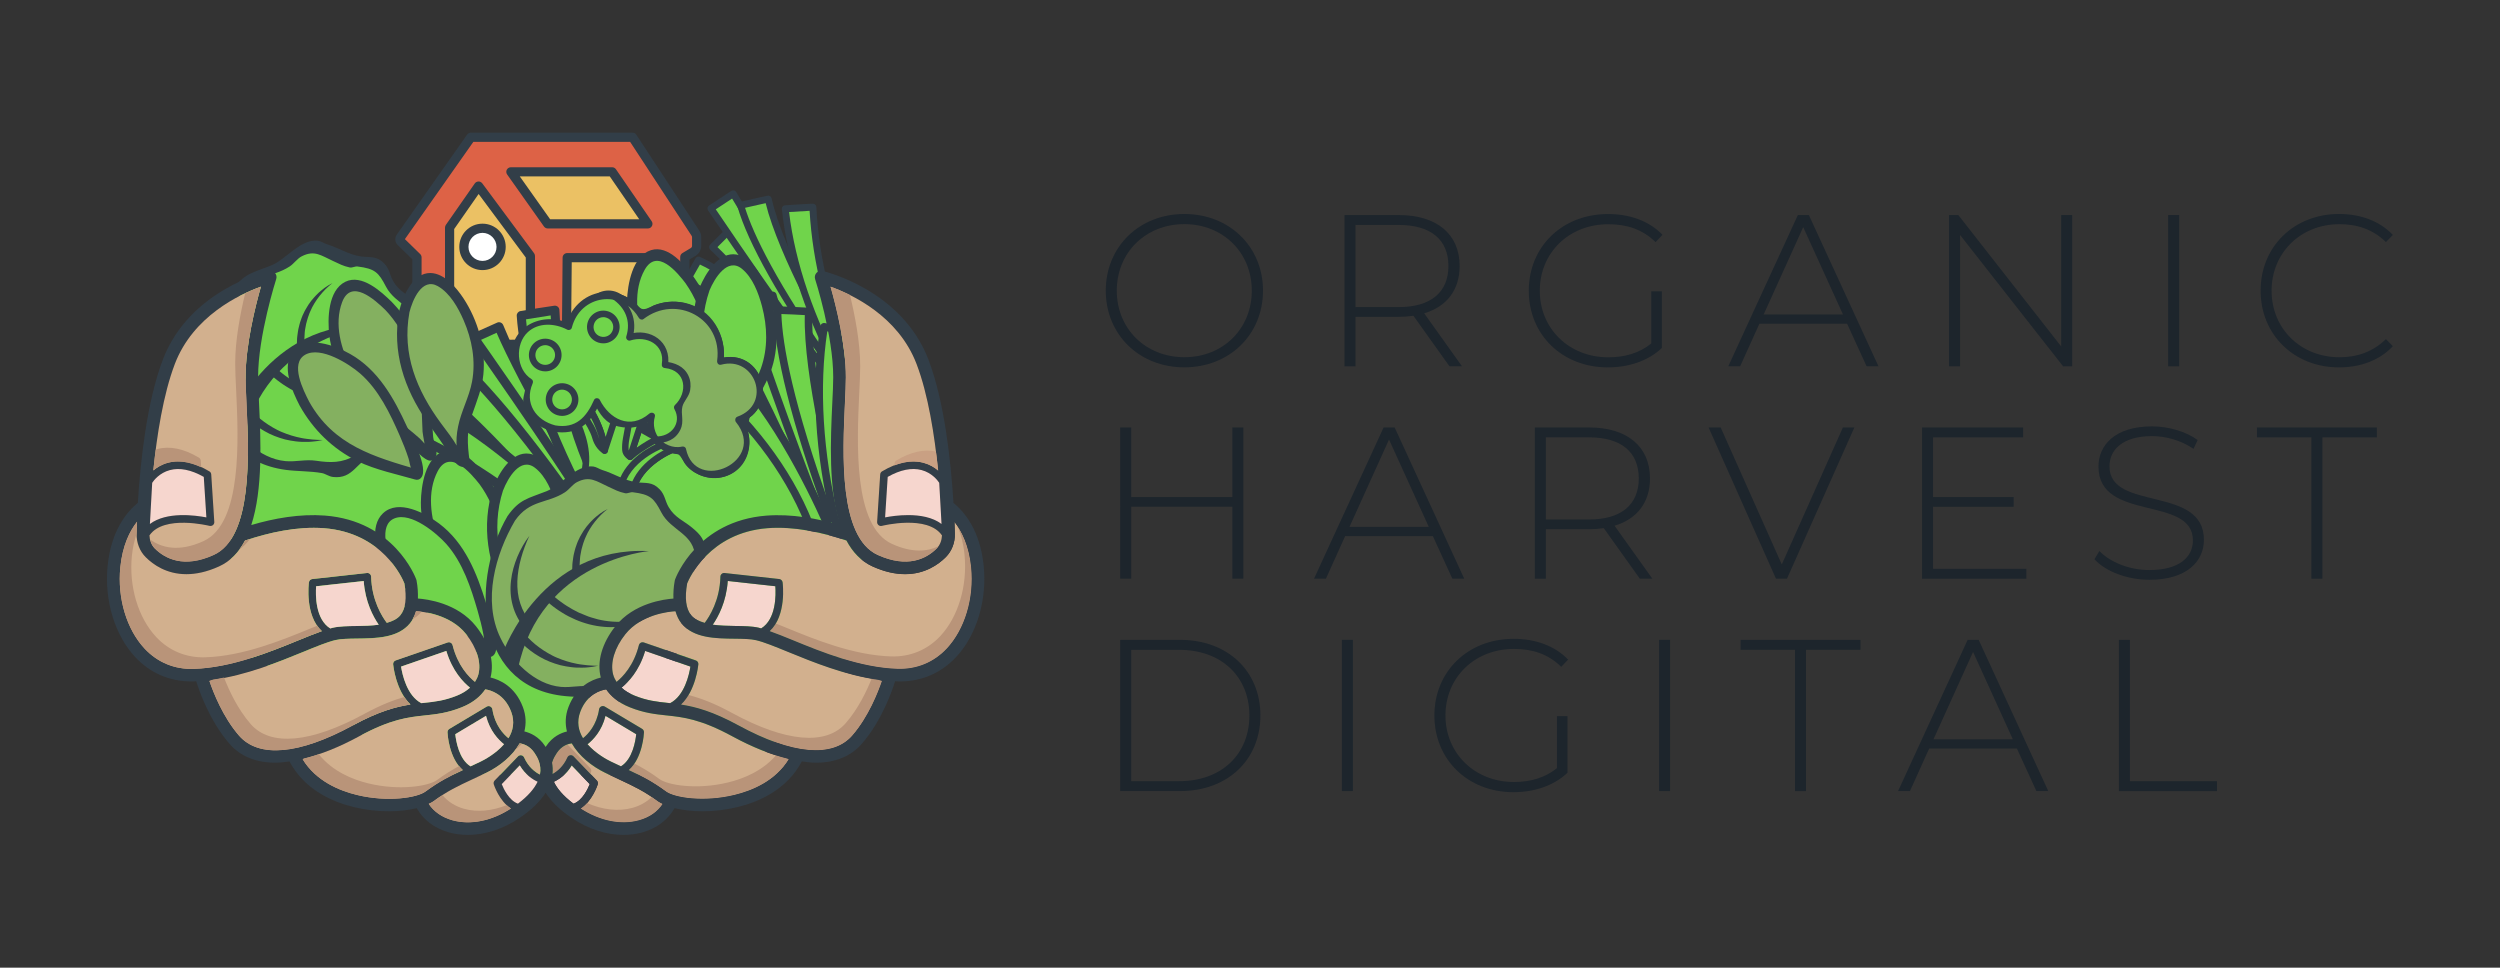 <?xml version="1.0" encoding="utf-8"?>
<!-- Generator: Adobe Illustrator 24.2.3, SVG Export Plug-In . SVG Version: 6.00 Build 0)  -->
<svg version="1.1" id="Layer_1" xmlns="http://www.w3.org/2000/svg" xmlns:xlink="http://www.w3.org/1999/xlink" x="0px" y="0px"
	 viewBox="0 0 490 189.66" style="enable-background:new 0 0 490 189.66;" xml:space="preserve">
<rect x="0" y="0" width="490" height="189.66" fill="#333333" stroke="none"/>
<style type="text/css">
	.st0{fill:#1D252C;}
	.st1{fill:#70D44B;}
	.st2{fill:#DD6246;}
	.st3{fill:#323E48;}
	.st4{fill:#EBC164;}
	.st5{fill:#FFFFFF;}
	.st6{fill:#84B060;}
	.st7{fill:#D2B08E;}
	.st8{fill:#F6D6CE;}
	.st9{fill:#B99479;}
	.st10{fill:#C9A083;}
</style>
<g>
	<g>
		<path class="st0" d="M216.73,56.97c0-8.6,6.56-15.03,15.41-15.03c8.81,0,15.41,6.4,15.41,15.03s-6.61,15.03-15.41,15.03
			C223.29,72.01,216.73,65.57,216.73,56.97z M245.35,56.97c0-7.5-5.67-13.04-13.21-13.04c-7.58,0-13.25,5.55-13.25,13.04
			c0,7.49,5.67,13.04,13.25,13.04C239.68,70.02,245.35,64.47,245.35,56.97z"/>
		<path class="st0" d="M284.1,71.8l-7.07-9.91c-0.93,0.13-1.86,0.21-2.88,0.21h-8.47v9.7h-2.16V42.15h10.63
			c7.45,0,11.94,3.73,11.94,9.99c0,4.7-2.54,7.96-6.95,9.27l7.41,10.38H284.1z M274.15,60.19c6.35,0,9.74-2.96,9.74-8.05
			c0-5.12-3.39-8.05-9.74-8.05h-8.47v16.09H274.15z"/>
		<path class="st0" d="M323.66,57.1h2.07v11.1c-2.67,2.54-6.52,3.81-10.59,3.81c-8.94,0-15.5-6.39-15.5-15.03
			s6.56-15.03,15.54-15.03c4.28,0,8.05,1.36,10.67,4.07l-1.36,1.44c-2.58-2.54-5.67-3.51-9.27-3.51c-7.71,0-13.42,5.59-13.42,13.04
			c0,7.41,5.72,13.04,13.42,13.04c3.13,0,6.01-0.76,8.43-2.71V57.1z"/>
		<path class="st0" d="M362.03,63.45h-17.19l-3.77,8.34h-2.33l13.64-29.64h2.16l13.64,29.64h-2.33L362.03,63.45z M361.22,61.63
			l-7.79-17.11l-7.75,17.11H361.22z"/>
		<path class="st0" d="M406.15,42.15V71.8h-1.78l-20.2-25.75V71.8h-2.16V42.15h1.82l20.16,25.75V42.15H406.15z"/>
		<path class="st0" d="M424.96,42.15h2.16V71.8h-2.16V42.15z"/>
		<path class="st0" d="M443.08,56.97c0-8.64,6.56-15.03,15.37-15.03c4.19,0,7.96,1.36,10.55,4.11l-1.36,1.4
			c-2.54-2.5-5.63-3.51-9.11-3.51c-7.58,0-13.3,5.59-13.3,13.04s5.72,13.04,13.3,13.04c3.47,0,6.56-1.06,9.11-3.56l1.36,1.4
			c-2.58,2.75-6.35,4.15-10.55,4.15C449.65,72.01,443.08,65.61,443.08,56.97z"/>
		<path class="st0" d="M243.7,83.78v29.64h-2.16v-14.1h-19.82v14.1h-2.16V83.78h2.16v13.64h19.82V83.78H243.7z"/>
		<path class="st0" d="M280.84,105.08h-17.19l-3.77,8.34h-2.33l13.64-29.64h2.16l13.64,29.64h-2.33L280.84,105.08z M280.04,103.26
			l-7.79-17.11l-7.75,17.11H280.04z"/>
		<path class="st0" d="M321.41,113.43l-7.07-9.91c-0.93,0.13-1.86,0.21-2.88,0.21h-8.47v9.7h-2.16V83.78h10.63
			c7.45,0,11.94,3.73,11.94,9.99c0,4.7-2.54,7.96-6.95,9.27l7.41,10.38H321.41z M311.46,101.82c6.35,0,9.74-2.96,9.74-8.05
			c0-5.12-3.39-8.05-9.74-8.05h-8.47v16.09H311.46z"/>
		<path class="st0" d="M363.46,83.78l-13.21,29.64h-2.16l-13.21-29.64h2.37l11.98,26.85l11.98-26.85H363.46z"/>
		<path class="st0" d="M397.17,111.48v1.95h-20.45V83.78h19.82v1.95h-17.66v11.69h15.8v1.91h-15.8v12.15H397.17z"/>
		<path class="st0" d="M410.51,109.61l0.97-1.61c2.03,2.12,5.8,3.73,9.78,3.73c5.93,0,8.55-2.58,8.55-5.8
			c0-8.89-18.51-3.56-18.51-14.48c0-4.19,3.22-7.88,10.5-7.88c3.26,0,6.65,1.02,8.94,2.67l-0.81,1.74c-2.46-1.69-5.46-2.5-8.13-2.5
			c-5.76,0-8.34,2.67-8.34,5.93c0,8.89,18.51,3.64,18.51,14.4c0,4.19-3.35,7.83-10.67,7.83
			C416.91,113.64,412.68,111.99,410.51,109.61z"/>
		<path class="st0" d="M453.03,85.73h-10.67v-1.95h23.5v1.95h-10.67v27.7h-2.16V85.73z"/>
		<path class="st0" d="M219.56,125.41h11.73c9.4,0,15.75,6.18,15.75,14.82s-6.35,14.82-15.75,14.82h-11.73V125.41z M231.12,153.11
			c8.38,0,13.76-5.34,13.76-12.87s-5.38-12.87-13.76-12.87h-9.4v25.75H231.12z"/>
		<path class="st0" d="M263.01,125.41h2.16v29.64h-2.16V125.41z"/>
		<path class="st0" d="M305.15,140.36h2.08v11.1c-2.67,2.54-6.52,3.81-10.59,3.81c-8.94,0-15.5-6.39-15.5-15.03
			s6.56-15.03,15.54-15.03c4.28,0,8.05,1.36,10.67,4.07L306,130.7c-2.58-2.54-5.67-3.51-9.27-3.51c-7.71,0-13.42,5.59-13.42,13.04
			c0,7.41,5.72,13.04,13.42,13.04c3.13,0,6.01-0.76,8.43-2.71V140.36z"/>
		<path class="st0" d="M325.18,125.41h2.16v29.64h-2.16V125.41z"/>
		<path class="st0" d="M351.82,127.36h-10.67v-1.95h23.5v1.95h-10.67v27.7h-2.16V127.36z"/>
		<path class="st0" d="M395.31,146.71h-17.19l-3.77,8.34h-2.33l13.64-29.64h2.16l13.64,29.64h-2.33L395.31,146.71z M394.51,144.89
			l-7.79-17.11l-7.75,17.11H394.51z"/>
		<path class="st0" d="M415.3,125.41h2.16v27.7h17.07v1.95H415.3V125.41z"/>
	</g>
	<g id="XMLID_168_">
		<path id="XMLID_1969_" class="st1" d="M45.17,74.2v53.27c13.23,4.52,24.32,13.18,32.28,24.36h69.19c5-7.33,11.48-13.7,18.89-18.7
			V74.2H45.17z"/>
		<g id="XMLID_1935_">
			<g id="XMLID_1962_">
				<path id="XMLID_1966_" class="st2" d="M81.73,71.05v-20.6l-3.12-3.05c-0.25-0.24-0.28-0.63-0.08-0.91L92.31,26.9h31.67
					l12.34,18.8c0.15,0.23,0.23,0.49,0.23,0.76v1.72c0,0.49-0.26,0.94-0.67,1.19l-1.65,0.99v20.96L81.73,71.05z"/>
				<path id="XMLID_1963_" class="st3" d="M134.22,72.22C134.22,72.22,134.22,72.22,134.22,72.22l-52.5-0.27
					c-0.5,0-0.9-0.41-0.9-0.9V50.83l-2.85-2.78c-0.57-0.55-0.65-1.43-0.19-2.08l13.78-19.59c0.17-0.24,0.44-0.38,0.74-0.38h31.67
					c0.3,0,0.59,0.15,0.75,0.41l12.34,18.8c0.25,0.37,0.38,0.81,0.38,1.25v1.72c0,0.8-0.43,1.55-1.11,1.96l-1.21,0.73v20.45
					c0,0.24-0.1,0.47-0.27,0.64C134.69,72.13,134.46,72.22,134.22,72.22z M82.63,70.15l50.69,0.26V50.37c0-0.32,0.17-0.61,0.44-0.77
					l1.65-0.99c0.14-0.09,0.23-0.25,0.23-0.41v-1.72c0-0.09-0.03-0.19-0.08-0.26L123.5,27.8H92.78L79.36,46.87l3,2.93
					c0.17,0.17,0.27,0.4,0.27,0.65V70.15z"/>
			</g>
			<g id="XMLID_1955_">
				<path id="XMLID_1959_" class="st4" d="M93.79,36.48l10.16,13.7v17.28c0,0-10.43-0.06-15.83,0.86c0-3.91,0-23.7,0-23.7
					L93.79,36.48z"/>
				<path id="XMLID_1956_" class="st3" d="M88.12,69.21c-0.21,0-0.42-0.07-0.58-0.21c-0.2-0.17-0.32-0.42-0.32-0.69v-23.7
					c0-0.18,0.06-0.36,0.16-0.52l5.67-8.13c0.17-0.24,0.44-0.38,0.73-0.39c0.27-0.02,0.56,0.13,0.74,0.36l10.16,13.7
					c0.11,0.16,0.18,0.34,0.18,0.54v17.28c0,0.24-0.1,0.47-0.27,0.64c-0.17,0.17-0.4,0.26-0.64,0.26c-0.02,0-0.1,0-0.3,0
					c-1.73,0-10.62,0.04-15.38,0.84C88.22,69.2,88.17,69.21,88.12,69.21z M89.02,44.89v22.37c4.62-0.62,11.55-0.7,14.03-0.71V50.47
					l-9.24-12.45L89.02,44.89z"/>
			</g>
			<g id="XMLID_1950_">
				<circle id="XMLID_1954_" class="st5" cx="94.57" cy="48.39" r="3.65"/>
				<path id="XMLID_1951_" class="st3" d="M94.57,52.94c-2.51,0-4.55-2.04-4.55-4.55c0-2.51,2.04-4.55,4.55-4.55
					c2.51,0,4.55,2.04,4.55,4.55C99.12,50.9,97.08,52.94,94.57,52.94z M94.57,45.64c-1.51,0-2.75,1.23-2.75,2.75
					c0,1.51,1.23,2.75,2.75,2.75s2.75-1.23,2.75-2.75C97.31,46.88,96.08,45.64,94.57,45.64z"/>
			</g>
			<g id="XMLID_1943_">
				<path id="XMLID_1947_" class="st4" d="M111.16,50.5l-0.2,21.64l4.8-5.05v-5.75c0-1.93,1.57-3.5,3.5-3.5c1.93,0,3.5,1.57,3.5,3.5
					v5.75h4.6V50.5H111.16z"/>
				<path id="XMLID_1944_" class="st3" d="M110.97,73.04c-0.11,0-0.23-0.02-0.34-0.07c-0.34-0.14-0.57-0.47-0.56-0.84l0.2-21.64
					c0-0.49,0.41-0.89,0.9-0.89h16.2c0.5,0,0.9,0.4,0.9,0.9v16.59c0,0.5-0.4,0.9-0.9,0.9h-4.6c-0.5,0-0.9-0.4-0.9-0.9v-5.75
					c0-1.43-1.17-2.6-2.6-2.6c-1.43,0-2.6,1.17-2.6,2.6v5.75c0,0.23-0.09,0.45-0.25,0.62l-4.8,5.05
					C111.45,72.95,111.21,73.04,110.97,73.04z M112.06,51.4l-0.17,18.46l2.97-3.13v-5.39c0-2.43,1.97-4.4,4.4-4.4s4.4,1.97,4.4,4.4
					v4.85h2.8V51.4H112.06z"/>
			</g>
			<g id="XMLID_1936_">
				<polygon id="XMLID_1940_" class="st4" points="107.36,43.88 127,43.88 119.99,33.68 100.14,33.68 				"/>
				<path id="XMLID_1937_" class="st3" d="M127,44.78h-19.64c-0.29,0-0.57-0.14-0.74-0.38L99.4,34.2c-0.2-0.28-0.22-0.64-0.07-0.93
					c0.16-0.3,0.46-0.49,0.8-0.49h19.85c0.3,0,0.57,0.15,0.74,0.39l7.01,10.2c0.19,0.28,0.21,0.63,0.05,0.93S127.33,44.78,127,44.78
					z M107.83,42.98h17.46l-5.77-8.4h-17.64L107.83,42.98z"/>
			</g>
		</g>
		<g id="XMLID_1893_">
			<g id="XMLID_1899_">
				<g id="XMLID_1930_">
					<path id="XMLID_1934_" class="st1" d="M97.8,64.05c-2.23,0.98-4.45,1.99-6.66,3.04c8.34,12.35,17.61,25.91,26.04,38.2
						c0.79-0.58,1.59-1.15,2.39-1.71C119.56,103.58,103.33,77.7,97.8,64.05z"/>
					<path id="XMLID_1931_" class="st3" d="M117.18,106.17c-0.05,0-0.1,0-0.15-0.01c-0.24-0.04-0.44-0.18-0.58-0.37
						c-8.12-11.84-17.56-25.63-26.05-38.21c-0.14-0.21-0.19-0.48-0.12-0.73c0.07-0.25,0.24-0.46,0.48-0.57
						c2.22-1.05,4.44-2.06,6.69-3.05c0.22-0.1,0.47-0.1,0.69-0.01c0.22,0.09,0.4,0.27,0.49,0.49c5.46,13.49,21.34,38.81,21.68,39.35
						c0.06,0.08,0.1,0.17,0.12,0.27c0.1,0.36-0.04,0.74-0.34,0.96c-0.8,0.56-1.59,1.13-2.38,1.71
						C117.55,106.11,117.37,106.17,117.18,106.17z M92.45,67.45c8.16,12.07,17.13,25.2,24.95,36.59c0.33-0.24,0.67-0.48,1-0.72
						c-3.9-5.38-17.01-28.61-21.07-38.1C95.7,65.95,94.07,66.69,92.45,67.45z"/>
				</g>
				<g id="XMLID_1925_">
					<path id="XMLID_1929_" class="st1" d="M118.58,104.38c-0.01,0.01-8.43-13.89-29.95-44.22c-1.86,1.32-3.71,2.66-5.54,4.02
						c24.77,31.07,32.42,42.43,32.45,42.4C116.55,105.84,117.56,105.11,118.58,104.38z"/>
					<path id="XMLID_1926_" class="st3" d="M115.55,107.47c-0.04,0-0.08,0-0.12-0.01c-0.39-0.05-0.47-0.18-0.96-0.86
						c-6.63-9.38-18.01-24.25-32.06-41.87c-0.15-0.19-0.22-0.43-0.19-0.67c0.03-0.24,0.16-0.45,0.35-0.6
						c1.83-1.37,3.69-2.71,5.56-4.03c0.4-0.28,0.95-0.19,1.23,0.21c18.49,26.05,27.51,40.29,29.83,44.03l0.13,0.2c0,0,0,0,0,0
						c0.27,0.4,0.17,0.93-0.22,1.21c-1.01,0.72-2.02,1.46-3.02,2.2C115.92,107.41,115.73,107.47,115.55,107.47z M84.36,64.35
						c13.69,17.18,24.81,31.7,31.39,40.99c0.55-0.4,1.1-0.8,1.65-1.2c-2.69-4.31-11.54-18.17-28.97-42.75
						C87.06,62.37,85.7,63.35,84.36,64.35z"/>
				</g>
				<g id="XMLID_1920_">
					<path id="XMLID_1924_" class="st1" d="M81.22,73.1c1.3-2.04,2.62-4.06,3.98-6.06c13.51,10.01,31.88,38.34,31.95,38.27
						c-0.79,0.58-1.58,1.16-2.37,1.74C114.78,107.06,94.11,81.44,81.22,73.1z"/>
					<path id="XMLID_1921_" class="st3" d="M114.77,107.94c-0.4,0-0.65-0.31-0.79-0.47c-3.51-4.3-21.62-26.11-33.24-33.63
						c-0.41-0.26-0.53-0.81-0.27-1.22c1.3-2.04,2.63-4.07,3.99-6.09c0.14-0.2,0.35-0.34,0.58-0.38c0.23-0.04,0.48,0.02,0.68,0.16
						c7.89,5.85,18.75,18.79,31.42,37.43c0.35,0.52,0.58,0.85,0.66,0.97c0.09,0.1,0.15,0.22,0.19,0.35c0.1,0.36-0.04,0.73-0.33,0.95
						c-0.79,0.57-1.58,1.15-2.36,1.74c-0.08,0.06-0.16,0.1-0.25,0.13C114.96,107.92,114.86,107.94,114.77,107.94z M82.44,72.84
						c11.43,7.78,28.21,27.78,32.5,32.99c0.33-0.25,0.66-0.49,1-0.73c-0.07-0.11-0.15-0.23-0.24-0.36
						C100.52,82.43,90.94,72.62,85.41,68.3C84.41,69.81,83.41,71.32,82.44,72.84z"/>
				</g>
				<g id="XMLID_1915_">
					<path id="XMLID_1919_" class="st1" d="M126.58,114.6c-1.35,0.96-2.69,1.94-4.03,2.93c-2.89-3.9-4.89-6.58-7.77-10.48
						c1.39-1.04,2.8-2.06,4.22-3.07C121.83,107.93,123.76,110.65,126.58,114.6z"/>
					<path id="XMLID_1916_" class="st3" d="M122.56,118.42c-0.04,0-0.09,0-0.13-0.01c-0.23-0.03-0.44-0.16-0.58-0.35l-7.77-10.48
						c-0.29-0.39-0.21-0.95,0.18-1.24c1.4-1.04,2.81-2.07,4.23-3.08c0.4-0.28,0.95-0.19,1.23,0.21l7.58,10.62
						c0.14,0.19,0.19,0.43,0.15,0.66c-0.04,0.23-0.17,0.44-0.36,0.58c-1.35,0.96-2.68,1.93-4.01,2.92
						C122.93,118.35,122.75,118.42,122.56,118.42z M116.02,107.23l6.72,9.06c0.86-0.64,1.73-1.27,2.61-1.9l-6.55-9.18
						C117.87,105.88,116.94,106.55,116.02,107.23z"/>
				</g>
				<g id="XMLID_1910_">
					<path id="XMLID_1914_" class="st1" d="M117.66,107.37c-0.08,0.12-14.65-18.82-35.65-29.31c-0.99,2.15-1.95,4.31-2.89,6.48
						c21.76,9.42,34.01,23.83,34.08,23.71C114.19,107.49,116.65,108.11,117.66,107.37z"/>
					<path id="XMLID_1911_" class="st3" d="M113.15,109.13c-0.35,0-0.55-0.21-1.05-0.73c-9.11-9.5-20.94-17.69-33.33-23.05
						c-0.45-0.19-0.65-0.71-0.46-1.16c0.93-2.18,1.9-4.34,2.9-6.5c0.1-0.22,0.28-0.39,0.51-0.46c0.23-0.08,0.47-0.06,0.69,0.04
						c12.19,6.09,24.76,16.37,35.41,28.94c0.21,0.24,0.35,0.41,0.42,0.49c0.11,0.09,0.2,0.22,0.25,0.36
						c0.14,0.37,0.02,0.79-0.3,1.03c-0.72,0.53-1.73,0.57-2.71,0.6c-0.65,0.02-1.46,0.05-1.74,0.26c-0.12,0.09-0.27,0.15-0.42,0.17
						C113.25,109.13,113.2,109.13,113.15,109.13z M80.28,84.08c12.3,5.46,24.03,13.63,33.09,23.09c0.62-0.2,1.33-0.23,2.03-0.26
						c0.21-0.01,0.44-0.02,0.66-0.03C105.89,94.98,94,85.22,82.43,79.26C81.69,80.87,80.98,82.47,80.28,84.08z"/>
				</g>
				<g id="XMLID_1905_">
					<path id="XMLID_1909_" class="st1" d="M121.23,102.41c-0.99,0.69-1.98,1.38-2.96,2.08c1.11,2.31,1.69,3.72,2.82,6.03
						c-1.8-1.81-1.61-1.35-3.43-3.15c-1.01,0.74-3.47,0.12-4.46,0.87l4.46,6.66c3.37,4.45,8.18,5.65,8.18,5.66
						c0.53-0.39,1.06-0.78,1.59-1.17c0.53-0.39,1.07-0.77,1.6-1.15c-0.01,0,0.34-4.94-2.85-9.53
						C126.18,108.72,121.23,102.41,121.23,102.41z"/>
					<path id="XMLID_1906_" class="st3" d="M125.83,121.45c-0.07,0-0.15-0.01-0.22-0.03c-0.02,0-0.04-0.01-0.06-0.02
						c-1.27-0.37-5.49-1.87-8.6-5.97l-4.49-6.7c-0.26-0.39-0.17-0.91,0.2-1.2c0.72-0.55,1.75-0.59,2.75-0.62
						c0.65-0.02,1.45-0.05,1.73-0.26c0.35-0.26,0.84-0.22,1.15,0.08c0.04,0.04,0.08,0.08,0.12,0.12c-0.28-0.61-0.58-1.25-0.93-1.98
						c-0.19-0.39-0.07-0.85,0.28-1.1c0.98-0.71,1.97-1.4,2.97-2.09c0.16-0.11,0.36-0.17,0.56-0.16c0.4,0.02,0.4,0.02,5.59,6.64
						c2.96,4.27,3.07,8.77,3.04,10.05h0c0,0.03,0,0.05,0,0.08c-0.02,0.27-0.15,0.51-0.37,0.67c-0.53,0.38-1.07,0.76-1.6,1.15
						l-1.59,1.16C126.2,121.39,126.02,121.45,125.83,121.45z M114.59,108.73l3.8,5.68c2.5,3.3,5.86,4.71,7.28,5.18l1.23-0.9
						c0.41-0.3,0.83-0.6,1.24-0.9c-0.01-1.49-0.31-5.13-2.69-8.57l0,0c0,0-3.14-4-4.4-5.61c-0.56,0.39-1.11,0.78-1.66,1.17
						c0.36,0.76,0.67,1.44,0.97,2.1c0.46,1.01,0.91,2,1.53,3.25c0.19,0.39,0.07,0.86-0.28,1.11c-0.35,0.25-0.84,0.21-1.14-0.1
						c-0.89-0.9-1.27-1.21-1.67-1.55c-0.34-0.28-0.68-0.57-1.31-1.17c-0.61,0.2-1.32,0.23-2.01,0.25
						C115.19,108.7,114.87,108.71,114.59,108.73z"/>
				</g>
				<g id="XMLID_1900_">
					<path id="XMLID_1904_" class="st1" d="M119.31,106.7c0.07,0-15.98-26.02-17.15-44.85c2.2-0.38,4.4-0.73,6.6-1.05
						c1.07,26.27,12.69,41.57,12.47,41.61C120.24,103.1,120.29,106,119.31,106.7z"/>
					<path id="XMLID_1901_" class="st3" d="M119.31,107.59c-0.22,0-0.43-0.08-0.6-0.23c-0.09-0.08-0.15-0.18-0.2-0.28
						c-0.04-0.06-0.11-0.2-0.23-0.4c-4.78-8.18-16.02-28.92-17-44.78c-0.03-0.45,0.29-0.85,0.73-0.93c2.21-0.38,4.42-0.73,6.62-1.05
						c0.25-0.04,0.5,0.04,0.69,0.19c0.19,0.16,0.31,0.39,0.32,0.65c0.61,14.89,4.87,29.31,11.99,40.59c0.45,0.71,0.6,0.95,0.41,1.4
						c-0.07,0.16-0.18,0.29-0.31,0.38l0,0c-0.23,0.16-0.47,1.09-0.62,1.65c-0.27,1.03-0.55,2.1-1.29,2.63
						C119.67,107.53,119.49,107.59,119.31,107.59z M103.1,62.59c1.23,14.8,11.28,33.8,16.17,42.27c0.05-0.19,0.1-0.37,0.14-0.52
						c0.19-0.73,0.38-1.47,0.74-2.03c0,0,0,0,0-0.01c-7.13-11.29-11.46-25.64-12.22-40.48C106.31,62.06,104.7,62.32,103.1,62.59z"/>
				</g>
			</g>
			<g id="XMLID_1894_">
				<path id="XMLID_1898_" class="st1" d="M129.01,118.26l-0.02,0.01c0.01-0.01,0.02-0.02,0.03-0.02c-0.01,0,0.34-4.94-2.85-9.53
					l-4.95-6.31c-0.99,0.69-0.94,3.59-1.92,4.29c2.76,5.8,3.64,8.13,6.52,13.87c0,0-0.45,0.63-0.07,1.63c0,0,0.34-1.62,0.94-1.8
					l0.89,1.15c0,0-0.17-1.5,0.13-1.72c0.3-0.22,1.68,0.41,1.68,0.41l-0.82-1.2c0.36-0.51,2-0.33,2-0.33
					C129.75,118.03,129.01,118.26,129.01,118.26z"/>
				<path id="XMLID_1895_" class="st3" d="M125.75,123.08c-0.37,0-0.7-0.23-0.83-0.58c-0.31-0.82-0.22-1.49-0.07-1.92
					c-1.63-3.27-2.6-5.39-3.72-7.84c-0.74-1.63-1.54-3.38-2.63-5.67c-0.18-0.39-0.06-0.85,0.28-1.1c0.23-0.16,0.47-1.09,0.61-1.64
					c0.27-1.04,0.55-2.12,1.32-2.66c0.39-0.27,0.91-0.19,1.2,0.18l4.95,6.3c2.5,3.6,2.97,7.37,3.03,9.23
					c0.37,0.08,0.8,0.26,1.23,0.61c0.31,0.25,0.42,0.66,0.27,1.03c-0.15,0.36-0.52,0.6-0.91,0.54c-0.16-0.02-0.32-0.02-0.49-0.03
					l0.13,0.19c0.22,0.33,0.2,0.77-0.06,1.07c-0.26,0.3-0.68,0.4-1.04,0.23c-0.19-0.09-0.41-0.17-0.6-0.24
					c0,0.21,0.02,0.44,0.04,0.65c0.04,0.39-0.18,0.77-0.55,0.92c-0.37,0.15-0.79,0.04-1.03-0.28l-0.14-0.18
					c-0.05,0.15-0.09,0.32-0.12,0.47c-0.08,0.39-0.41,0.67-0.8,0.7C125.8,123.08,125.78,123.08,125.75,123.08z M120.36,106.85
					c0.97,2.05,1.7,3.66,2.39,5.17c1.08,2.38,2.03,4.45,3.58,7.57c0.04-0.01,0.07-0.03,0.11-0.04c0.14-0.04,0.28-0.05,0.41-0.02
					c0.12-0.25,0.26-0.35,0.35-0.42c0.09-0.06,0.23-0.17,0.5-0.2c0.02-0.13,0.07-0.26,0.15-0.38c0.07-0.1,0.16-0.19,0.25-0.27
					c0-0.08,0.01-0.16,0.04-0.23c0.02-1.31-0.17-5.17-2.69-8.8l-4.11-5.24c-0.09,0.28-0.16,0.57-0.22,0.8
					C120.93,105.53,120.73,106.28,120.36,106.85z"/>
			</g>
		</g>
		<g id="XMLID_1879_">
			<g id="XMLID_1880_">
				<g id="XMLID_1887_">
					<g id="XMLID_1891_">
						<path id="XMLID_1892_" class="st1" d="M46.23,57.35c0.92-1.45,2.04-2.87,3.61-3.59c1.66-0.77,3.64-0.66,5.28-1.48
							c2.57-1.28,4.35-4.76,7.17-4.24c1.96,0.36,3.06,2.59,4.94,3.27c2.68,0.97,3.69-1.18,6.27,0.03c3.07,1.45,2.06,5.28,4.9,7.15
							c1.63,1.07,4.26,1.26,5,4.3c0.31,1.29-0.82,3.77-0.85,5.09c-0.04,1.7,0.97,2.42,1.28,4.09c0.41,2.19,0.1,3.58-3.41,6.35
							c-2.07,1.64-2.75,2.11-2.52,4.74c0.29,3.3-0.97,4.08-2.24,4.52c-1.63,0.56-2.44,0.36-3.97,1.01c-2.31,0.99-2.26,3.67-4.9,4.03
							c-2.85,0.39-3.81-1.5-6.43-1.89c-1.47-0.22-2.9,0.53-4.4,0.48c-1.9-0.05-3.77-0.62-5.33-1.72c-3.07-2.15-5.63-4.98-7.28-8.32
							C40.12,74.58,41.68,64.55,46.23,57.35z"/>
					</g>
					<g id="XMLID_1888_">
						<g id="XMLID_1889_">
							<path id="XMLID_1890_" class="st3" d="M46.97,57.79c2.93-4.17,6.31-3.29,9.8-5.56c0.83-0.54,1.48-1.54,2.36-1.99
								c2.52-1.29,3.81-0.15,6.2,0.94c1.22,0.56,1.88,0.95,3.21,1.24c0.5,0.11,1.03-0.26,1.53-0.19c3.44,0.43,4.13,1.16,5.58,3.95
								c1.92,3.69,6.55,4.13,6.62,8.93c0.03,1.78-0.6,2.65-0.31,4.46c0.64,3.88,1.58,2.26,0.24,5.17c-0.94,2.04-2.06,2.33-3.47,3.86
								c-0.75,0.82-1.17,1.38-1.57,2.41c-1.26,3.15,0.37,4.94-3.74,6.24c-1.67,0.53-2.47,1.1-3.88,2.01
								c-2.37,1.53-4.91,1.45-7.54,1.05c-2.13-0.32-3.93,0.25-6.02,0.07c-5.21-0.46-9.7-5.11-11.87-9.62
								C40.59,73.45,43.1,64.38,46.97,57.79c0.56-0.95-0.92-1.81-1.48-0.86c-6.9,11.75-6.78,32.82,10.48,35.16
								c2.28,0.31,4.79,0.22,7.1,0.63c0.75,0.13,1.38,0.68,2.22,0.77c4,0.44,4.55-3.04,7.99-4.48c1.56-0.65,3.38-0.35,4.55-1.81
								c0.67-0.84,0.61-1.41,0.93-2.43c-0.19-1.76,0.2-3.41,1.19-4.96c0.88-0.69,1.74-1.41,2.58-2.15c1.8-1.88,2.27-3.12,2.16-5.68
								c-0.03-0.66-0.47-1.23-0.59-1.86c-0.66-3.19,0.16-3.45,0.17-6.17c0.01-2.32-0.9-3.38-2.59-4.78
								c-1.65-1.38-3.37-1.94-4.6-4.04c-0.69-1.18-0.72-2.4-1.74-3.46c-1.52-1.59-2.73-1.15-4.6-1.41c-2.32-0.32-4.5-1.74-6.67-2.39
								c-0.53-0.16-1.15-0.61-1.77-0.69c-3.39-0.39-6.31,3.72-9.13,4.84c-3.62,1.44-5.31,1.53-7.67,4.89
								C44.86,57.83,46.34,58.68,46.97,57.79z"/>
						</g>
					</g>
				</g>
				<g id="XMLID_1885_">
					<path id="XMLID_1886_" class="st3" d="M61.32,76.56c0.21,0.08,0.42,0.15,0.64,0.21c0.42,0.14,0.86,0.26,1.29,0.37
						c0.44,0.09,0.87,0.2,1.32,0.26c0.44,0.08,0.89,0.11,1.34,0.16c0.45,0.03,0.9,0.06,1.35,0.06c0.45,0.01,0.9-0.03,1.36-0.05
						c0.23-0.02,0.45-0.04,0.68-0.07c0.23-0.02,0.45-0.05,0.68-0.09l0.68-0.11l0.67-0.14c0.45-0.08,0.89-0.22,1.34-0.34
						c0.45-0.12,0.88-0.29,1.33-0.42c-0.41,0.22-0.82,0.46-1.24,0.66c-0.43,0.19-0.85,0.4-1.3,0.55c-0.22,0.08-0.44,0.17-0.67,0.24
						l-0.68,0.2c-0.23,0.07-0.46,0.13-0.69,0.18c-0.23,0.05-0.46,0.11-0.7,0.16c-0.47,0.07-0.94,0.16-1.42,0.19
						c-0.48,0.06-0.96,0.06-1.44,0.08c-0.48,0-0.96-0.01-1.44-0.06c-0.48-0.03-0.96-0.11-1.44-0.18c-0.47-0.09-0.95-0.18-1.42-0.3
						c-0.24-0.06-0.47-0.13-0.7-0.2c-0.23-0.07-0.46-0.14-0.69-0.22c-0.92-0.31-1.8-0.7-2.66-1.14c-0.43-0.22-0.85-0.46-1.26-0.72
						c-0.41-0.25-0.82-0.51-1.21-0.8c-0.39-0.28-0.78-0.57-1.15-0.88c-0.38-0.32-0.73-0.62-1.1-1l-0.58-0.6l0.61-0.57
						c0.91-0.85,1.84-1.66,2.78-2.46c0.47-0.4,0.94-0.79,1.42-1.18c0.48-0.39,0.95-0.78,1.43-1.16l-0.27,0.6l0.03-0.94
						c0.02-0.31,0-0.63,0.06-0.94l0.13-0.94c0.03-0.31,0.12-0.62,0.19-0.92c0.08-0.3,0.14-0.61,0.24-0.91l0.31-0.89
						c0.09-0.3,0.25-0.58,0.38-0.86c0.13-0.28,0.26-0.57,0.43-0.83c0.16-0.27,0.31-0.54,0.48-0.8l0.54-0.76
						c0.19-0.24,0.4-0.48,0.6-0.71c0.2-0.24,0.43-0.45,0.64-0.67c0.21-0.22,0.45-0.42,0.68-0.62c0.24-0.2,0.48-0.38,0.72-0.57
						c0.49-0.36,1.01-0.68,1.56-0.94c-0.24,0.18-0.48,0.37-0.7,0.57c-0.23,0.2-0.44,0.41-0.65,0.61c-0.21,0.21-0.41,0.43-0.61,0.65
						c-0.19,0.23-0.39,0.45-0.57,0.68c-0.17,0.24-0.36,0.46-0.53,0.71c-0.16,0.25-0.32,0.49-0.48,0.74l-0.43,0.76
						c-0.14,0.26-0.25,0.53-0.37,0.79c-0.13,0.26-0.22,0.53-0.32,0.81c-0.09,0.27-0.21,0.54-0.27,0.82l-0.23,0.83
						c-0.07,0.28-0.1,0.57-0.16,0.85c-0.05,0.28-0.11,0.56-0.12,0.85L59.68,66c-0.04,0.28,0,0.58-0.01,0.86l0.01,0.86l0.01,0.36
						l-0.27,0.24l-2.75,2.42c-0.91,0.81-1.83,1.62-2.7,2.45l0.03-1.17c0.28,0.28,0.63,0.59,0.96,0.87c0.34,0.29,0.69,0.56,1.06,0.82
						c0.36,0.27,0.73,0.52,1.11,0.76c0.38,0.24,0.76,0.47,1.15,0.69c0.39,0.22,0.79,0.43,1.19,0.62"/>
				</g>
				<g id="XMLID_1883_">
					<path id="XMLID_1884_" class="st3" d="M49.8,60.77c-0.35,0.71-0.65,1.43-0.92,2.16c-0.27,0.73-0.52,1.47-0.72,2.22
						c-0.1,0.37-0.2,0.75-0.28,1.12c-0.09,0.37-0.16,0.75-0.22,1.13c-0.12,0.76-0.21,1.51-0.23,2.26c-0.03,0.75,0.01,1.5,0.1,2.24
						c0.09,0.74,0.25,1.46,0.48,2.15c0.45,1.39,1.19,2.68,2.13,3.8l0.38,0.44l-0.29,0.5l-1.26,2.14l-0.05-0.9
						c0.17,0.21,0.4,0.48,0.62,0.71c0.23,0.24,0.46,0.47,0.7,0.69c0.49,0.45,1,0.87,1.54,1.26c0.54,0.39,1.1,0.76,1.68,1.09
						c0.29,0.17,0.58,0.33,0.88,0.48c0.3,0.15,0.6,0.3,0.91,0.42c0.31,0.14,0.62,0.25,0.94,0.37c0.32,0.11,0.64,0.23,0.96,0.32
						c0.32,0.1,0.65,0.19,0.98,0.27c0.33,0.08,0.66,0.15,1,0.22c0.34,0.06,0.67,0.13,1.02,0.16c0.34,0.05,0.68,0.08,1.03,0.12
						c0.34,0.04,0.69,0.04,1.04,0.07c0.35,0.02,0.7,0.01,1.05,0.03c-0.34,0.07-0.69,0.14-1.04,0.2c-0.35,0.04-0.7,0.1-1.05,0.12
						l-0.53,0.04c-0.18,0.01-0.35,0.01-0.53,0.01c-0.36,0.01-0.71,0-1.07-0.01c-0.36-0.02-0.71-0.04-1.07-0.09
						c-0.35-0.05-0.71-0.09-1.06-0.16c-0.36-0.06-0.7-0.15-1.06-0.22c-0.35-0.1-0.7-0.19-1.04-0.31c-0.35-0.11-0.68-0.24-1.02-0.37
						c-0.34-0.14-0.67-0.28-1-0.44c-0.33-0.16-0.65-0.33-0.96-0.51c-0.32-0.18-0.63-0.37-0.93-0.57c-0.3-0.2-0.6-0.41-0.89-0.63
						c-0.29-0.22-0.58-0.45-0.85-0.69c-0.28-0.24-0.54-0.49-0.8-0.75c-0.27-0.27-0.5-0.52-0.76-0.86l-0.33-0.42l0.28-0.48l1.25-2.15
						l0.08,0.95c-1.08-1.28-1.91-2.8-2.35-4.42c-0.23-0.81-0.37-1.64-0.42-2.46c-0.06-0.83-0.03-1.66,0.07-2.47
						c0.09-0.81,0.24-1.62,0.46-2.4c0.11-0.39,0.23-0.78,0.36-1.16c0.13-0.38,0.27-0.76,0.43-1.13c0.32-0.74,0.66-1.46,1.06-2.15
						C48.88,62.05,49.31,61.38,49.8,60.77z"/>
				</g>
				<g id="XMLID_1881_">
					<path id="XMLID_1882_" class="st3" d="M73.22,63.76c-20.99-1.1-28.52,19.65-28.54,19.71c0.83,1.24,1.79,2.39,2.85,3.45
						C51.93,65.56,73.22,63.76,73.22,63.76z"/>
				</g>
			</g>
		</g>
		<g id="XMLID_1837_">
			<g id="XMLID_1843_">
				<g id="XMLID_1874_">
					<path id="XMLID_1878_" class="st1" d="M139.66,48.45c1.3-1.33,2.62-2.65,3.96-3.95c6.59,9.28,13.79,19.56,20.31,28.89
						c-0.63,0.41-1.25,0.83-1.87,1.25C162.07,74.63,147.93,56.07,139.66,48.45z"/>
					<path id="XMLID_1875_" class="st3" d="M164.56,73.62c-0.05,0.13-0.14,0.25-0.26,0.33c-0.62,0.41-1.24,0.83-1.86,1.25
						c-0.23,0.16-0.54,0.16-0.77-0.01c-0.07-0.05-0.12-0.1-0.16-0.17c-0.29-0.39-14.09-18.51-22.31-26.08
						c-0.13-0.12-0.21-0.3-0.22-0.48c0-0.18,0.06-0.36,0.19-0.49c1.31-1.34,2.63-2.66,3.97-3.96c0.14-0.14,0.34-0.21,0.53-0.19
						s0.38,0.12,0.49,0.28c6.67,9.39,14.01,19.87,20.32,28.89c0.1,0.15,0.14,0.34,0.11,0.52C164.59,73.55,164.58,73.59,164.56,73.62
						z M162.2,73.73c0.26-0.18,0.52-0.35,0.78-0.52c-6.07-8.68-13.05-18.65-19.46-27.67c-0.98,0.95-1.95,1.92-2.9,2.89
						C146.3,53.87,159.41,69.5,162.2,73.73z"/>
				</g>
				<g id="XMLID_1869_">
					<path id="XMLID_1873_" class="st1" d="M162.91,74.14c0.01-0.01-7.67-9.76-23.56-33.29c1.44-0.98,2.9-1.94,4.36-2.88
						c15.55,26.06,21.62,34.58,21.59,34.6C164.5,73.09,163.7,73.61,162.91,74.14z"/>
					<path id="XMLID_1870_" class="st3" d="M165.93,72.81c-0.05,0.13-0.14,0.25-0.27,0.33c-0.8,0.52-1.59,1.04-2.38,1.57
						c-0.3,0.2-0.71,0.13-0.93-0.17c0,0,0,0,0,0l-0.11-0.14c-2.05-2.67-9.8-12.94-23.46-33.16c-0.21-0.31-0.13-0.73,0.18-0.94
						c1.45-0.98,2.91-1.94,4.38-2.89c0.15-0.1,0.34-0.13,0.52-0.09c0.18,0.04,0.33,0.15,0.43,0.31
						c8.8,14.75,16.37,26.88,21.31,34.16c0.37,0.55,0.43,0.63,0.37,0.92C165.95,72.74,165.94,72.77,165.93,72.81z M163.06,73.23
						c0.43-0.29,0.86-0.57,1.3-0.85c-4.88-7.22-12.28-19.07-20.87-33.46c-1.07,0.69-2.14,1.4-3.2,2.11
						C153.17,60.09,160.7,70.14,163.06,73.23z"/>
				</g>
				<g id="XMLID_1864_">
					<path id="XMLID_1868_" class="st1" d="M150.58,39.03c-1.8,0.38-3.61,0.79-5.41,1.22c3.53,12.35,18.84,33.09,18.78,33.13
						c0.63-0.41,1.25-0.82,1.88-1.23C165.84,72.15,153.08,50.49,150.58,39.03z"/>
					<path id="XMLID_1865_" class="st3" d="M166.47,72.38c-0.02,0.06-0.05,0.12-0.1,0.18c-0.05,0.06-0.11,0.12-0.17,0.16
						c-0.63,0.4-1.25,0.81-1.88,1.22c-0.23,0.15-0.54,0.15-0.77-0.02c-0.09-0.06-0.15-0.14-0.2-0.23c-0.06-0.09-0.24-0.34-0.52-0.74
						c-9.92-14.07-16.25-25.31-18.31-32.52c-0.05-0.18-0.03-0.37,0.07-0.53c0.09-0.16,0.25-0.27,0.43-0.32
						c1.81-0.43,3.61-0.84,5.42-1.22c0.36-0.08,0.72,0.15,0.8,0.52c2.25,10.32,12.98,29.13,15.1,32.8
						C166.43,71.83,166.58,72.09,166.47,72.38z M164.13,72.44c0.26-0.17,0.53-0.34,0.79-0.52c-2.57-4.46-12.36-21.84-14.85-32.1
						c-1.35,0.29-2.7,0.59-4.04,0.91c1.6,5.11,6.04,14.6,17.92,31.44C164.01,72.27,164.08,72.36,164.13,72.44z"/>
				</g>
				<g id="XMLID_1859_">
					<path id="XMLID_1863_" class="st1" d="M168.06,82.61c1.05-0.71,2.11-1.41,3.18-2.09c-2.02-3.11-3.39-5.26-5.41-8.38
						c-1.12,0.72-2.23,1.45-3.33,2.19C164.57,77.42,166,79.53,168.06,82.61z"/>
					<path id="XMLID_1860_" class="st3" d="M171.87,80.76c-0.05,0.14-0.15,0.25-0.27,0.33c-1.06,0.68-2.12,1.38-3.17,2.08
						c-0.15,0.1-0.33,0.14-0.51,0.1c-0.18-0.03-0.33-0.14-0.43-0.29l-5.56-8.27c-0.21-0.31-0.12-0.73,0.18-0.94
						c1.11-0.75,2.22-1.48,3.34-2.2c0.31-0.2,0.73-0.11,0.93,0.2l5.41,8.37c0.1,0.15,0.13,0.33,0.09,0.51
						C171.89,80.7,171.89,80.73,171.87,80.76z M168.25,81.67c0.68-0.46,1.37-0.91,2.06-1.35l-4.67-7.24
						c-0.73,0.47-1.46,0.95-2.19,1.44L168.25,81.67z"/>
				</g>
				<g id="XMLID_1854_">
					<path id="XMLID_1858_" class="st1" d="M165.29,74.29c0.11-0.02-9.51-15.53-11.38-33.37c1.8-0.13,3.61-0.24,5.41-0.32
						c0.89,18.09,7.9,30.72,7.79,30.73C166.31,71.84,166.09,73.77,165.29,74.29z"/>
					<path id="XMLID_1855_" class="st3" d="M167.77,71.54c-0.01,0.04-0.03,0.07-0.05,0.11c-0.06,0.1-0.14,0.19-0.24,0.25
						c-0.23,0.14-0.46,0.71-0.66,1.17c-0.29,0.69-0.59,1.41-1.16,1.78c-0.25,0.17-0.59,0.14-0.82-0.06
						c-0.09-0.08-0.15-0.17-0.19-0.28c-0.04-0.07-0.12-0.22-0.24-0.44c-6.13-10.99-10.09-22.74-11.17-33.09
						c-0.02-0.18,0.03-0.37,0.15-0.5c0.12-0.14,0.29-0.23,0.47-0.24c1.81-0.13,3.62-0.24,5.43-0.32c0.37-0.02,0.69,0.27,0.71,0.64
						c0.51,10.3,3.18,20.96,7.52,30.02C167.77,71.09,167.86,71.29,167.77,71.54z M165.37,73.02c0.07-0.15,0.14-0.31,0.2-0.46
						c0.21-0.49,0.42-1,0.73-1.38c-4.33-9.02-7.02-19.6-7.62-29.86c-1.34,0.07-2.68,0.15-4.02,0.24
						C155.82,51.42,159.6,62.55,165.37,73.02z"/>
				</g>
				<g id="XMLID_1849_">
					<path id="XMLID_1853_" class="st1" d="M160.79,75.51c0.76-0.52,1.52-1.04,2.29-1.55c1.36,1.42,2.21,2.21,3.55,3.64
						c-0.81-1.78-0.53-1.52-1.33-3.3c0.8-0.52,1.02-2.45,1.82-2.96l3.56,4.98c2.28,3.61,1.84,7.37,1.85,7.37
						c-0.42,0.27-0.84,0.55-1.26,0.82c-0.42,0.28-0.84,0.56-1.25,0.84c0-0.01-3.63-1.09-6.05-4.6
						C163.97,80.74,160.79,75.51,160.79,75.51z"/>
					<path id="XMLID_1850_" class="st3" d="M173.17,83.91c-0.05,0.13-0.14,0.25-0.26,0.33l-1.26,0.82
						c-0.42,0.27-0.83,0.55-1.25,0.83c-0.17,0.12-0.38,0.15-0.58,0.09c-0.01,0-0.03-0.01-0.04-0.02c-0.96-0.33-4.13-1.62-6.36-4.84
						c-3.45-5.67-3.46-5.67-3.14-6.05c0.04-0.05,0.09-0.09,0.14-0.12c0.76-0.53,1.53-1.05,2.29-1.56c0.27-0.18,0.64-0.14,0.86,0.09
						c0.43,0.45,0.81,0.83,1.17,1.2c-0.02-0.04-0.03-0.08-0.05-0.12c-0.14-0.3-0.03-0.66,0.25-0.84c0.22-0.15,0.46-0.71,0.65-1.17
						c0.29-0.7,0.6-1.43,1.18-1.8c0.3-0.19,0.7-0.11,0.91,0.18l3.56,4.98c2.13,3.37,2.05,6.8,1.98,7.77l0,0c0,0.02,0,0.04,0,0.06
						C173.2,83.81,173.19,83.86,173.17,83.91z M169.93,84.59c0.32-0.22,0.65-0.43,0.97-0.65l0.98-0.64
						c0.04-1.14-0.06-3.92-1.77-6.63l-3.02-4.21c-0.1,0.2-0.19,0.42-0.27,0.62c-0.2,0.49-0.41,0.99-0.72,1.37
						c0.26,0.61,0.37,0.93,0.48,1.25c0.13,0.38,0.25,0.73,0.66,1.61c0.14,0.3,0.04,0.66-0.24,0.84s-0.64,0.14-0.87-0.1
						c-0.72-0.77-1.3-1.35-1.9-1.95c-0.4-0.4-0.8-0.8-1.26-1.27c-0.43,0.29-0.86,0.58-1.28,0.87c0.81,1.34,2.85,4.69,2.85,4.69
						C166.34,82.99,168.86,84.18,169.93,84.59z"/>
				</g>
				<g id="XMLID_1844_">
					<path id="XMLID_1848_" class="st1" d="M164.37,75.29c-0.02,0.05-14.31-18.42-27.46-24.32c-0.86,1.47-1.7,2.95-2.52,4.44
						c18.5,7.83,26.31,20.24,26.4,20.1C161.55,74.98,163.61,75.8,164.37,75.29z"/>
					<path id="XMLID_1845_" class="st3" d="M165,75.53c-0.05,0.13-0.14,0.24-0.26,0.32c-0.58,0.39-1.42,0.3-2.23,0.22
						c-0.44-0.05-1.17-0.12-1.34,0l0,0c-0.1,0.07-0.23,0.12-0.36,0.12c-0.37,0.02-0.51-0.17-0.89-0.67
						c-6.15-8.13-15.31-15.05-25.8-19.49c-0.18-0.07-0.31-0.22-0.38-0.4c-0.06-0.18-0.04-0.38,0.05-0.55
						c0.83-1.49,1.67-2.98,2.53-4.45c0.17-0.3,0.54-0.42,0.86-0.28c11.07,4.97,22.88,18.57,27.45,24.19
						c0.11,0.14,0.18,0.23,0.22,0.27c0.06,0.06,0.11,0.14,0.14,0.22C165.06,75.2,165.06,75.37,165,75.53z M161.01,74.71
						c0.5-0.1,1.08-0.04,1.65,0.02c0.12,0.01,0.26,0.03,0.41,0.04c-4.74-5.77-15.62-18.06-25.88-22.92
						c-0.63,1.08-1.24,2.16-1.85,3.24C145.75,59.62,154.85,66.57,161.01,74.71C161,74.7,161.01,74.7,161.01,74.71z"/>
				</g>
			</g>
			<g id="XMLID_1838_">
				<path id="XMLID_1842_" class="st1" d="M170.03,85.33l0.01-0.01c-0.01,0.01-0.02,0.01-0.02,0.02c0-0.01-3.63-1.09-6.05-4.6
					l-3.18-5.23c0.76-0.52,2.82,0.29,3.58-0.22c3.41,3.53,4.84,4.79,8.16,8.39c0,0,0.57-0.15,1.18,0.38c0,0-1.25-0.19-1.54,0.19
					l0.58,0.95c0,0-1.03-0.52-1.27-0.37c-0.24,0.16-0.16,1.31-0.16,1.31l-0.64-0.91c-0.46,0.12-0.78,1.34-0.78,1.34
					C169.67,85.8,170.03,85.33,170.03,85.33z"/>
				<path id="XMLID_1839_" class="st3" d="M174.35,84.3c-0.01,0.01-0.01,0.03-0.02,0.05c-0.13,0.27-0.42,0.43-0.72,0.39
					c-0.12-0.02-0.25-0.03-0.37-0.04l0.09,0.15c0.16,0.26,0.13,0.59-0.08,0.81c-0.21,0.22-0.53,0.28-0.8,0.14
					c-0.15-0.07-0.31-0.15-0.45-0.2c0,0.16,0,0.34,0.01,0.5c0.02,0.3-0.16,0.58-0.45,0.68c-0.29,0.1-0.6,0-0.78-0.25l-0.1-0.14
					c-0.04,0.12-0.08,0.24-0.11,0.36c-0.06,0.29-0.33,0.5-0.63,0.51c-0.3,0.01-0.57-0.18-0.66-0.47c-0.13-0.4-0.14-0.76-0.1-1.04
					c-1.33-0.55-3.88-1.89-5.76-4.61l-3.2-5.27c-0.19-0.31-0.1-0.7,0.19-0.91c0.59-0.41,1.43-0.32,2.25-0.23
					c0.43,0.05,1.16,0.12,1.34,0c0.27-0.18,0.63-0.14,0.86,0.09c1.34,1.39,2.38,2.43,3.34,3.4c1.45,1.46,2.71,2.72,4.61,4.77
					c0.35,0.01,0.84,0.13,1.35,0.57C174.38,83.74,174.45,84.04,174.35,84.3z M171.54,84.01c0.02-0.06,0.05-0.12,0.1-0.17
					c0.02-0.02,0.04-0.05,0.06-0.07c-1.81-1.95-3.04-3.18-4.45-4.6c-0.89-0.9-1.85-1.85-3.05-3.09c-0.51,0.11-1.1,0.05-1.68-0.01
					c-0.18-0.02-0.41-0.04-0.63-0.06l2.66,4.38c1.95,2.82,4.73,3.97,5.61,4.28c0.03,0.01,0.06,0.01,0.09,0.02
					c0.09-0.05,0.18-0.09,0.28-0.12c0.1-0.03,0.21-0.03,0.31,0c0.1-0.19,0.21-0.26,0.28-0.31c0.07-0.05,0.18-0.12,0.39-0.14
					C171.52,84.09,171.53,84.05,171.54,84.01z"/>
			</g>
		</g>
		<g id="XMLID_1795_">
			<g id="XMLID_1801_">
				<g id="XMLID_1832_">
					<path id="XMLID_1836_" class="st1" d="M144.09,67.93c1.78-1.04,3.58-2.06,5.39-3.06c4.33,11.85,9.02,24.94,13.26,36.82
						c-0.79,0.26-1.58,0.52-2.36,0.79C160.39,102.48,150.71,78.5,144.09,67.93z"/>
					<path id="XMLID_1833_" class="st3" d="M163.35,102.13c-0.09,0.13-0.22,0.22-0.37,0.27c-0.79,0.26-1.57,0.52-2.35,0.79
						c-0.29,0.1-0.62,0.01-0.82-0.23c-0.06-0.07-0.1-0.14-0.13-0.22c-0.2-0.51-9.65-23.91-16.22-34.4
						c-0.11-0.17-0.14-0.38-0.09-0.58c0.05-0.2,0.17-0.36,0.35-0.47c1.79-1.05,3.59-2.07,5.41-3.07c0.19-0.11,0.42-0.12,0.62-0.05
						c0.2,0.08,0.37,0.24,0.44,0.44c4.38,11.99,9.16,25.34,13.26,36.82c0.07,0.19,0.06,0.4-0.03,0.58
						C163.4,102.06,163.37,102.09,163.35,102.13z M160.79,101.55c0.33-0.11,0.66-0.22,0.98-0.33c-3.95-11.05-8.49-23.75-12.7-35.27
						c-1.33,0.73-2.64,1.48-3.95,2.24C149.61,75.67,159.04,96.21,160.79,101.55z"/>
				</g>
				<g id="XMLID_1827_">
					<path id="XMLID_1831_" class="st1" d="M161.42,102.2c0.01,0-5.34-12.68-15.45-42.48c1.83-0.62,3.66-1.22,5.5-1.8
						c9,32.41,13,43.29,12.96,43.3C163.43,101.53,162.43,101.86,161.42,102.2z"/>
					<path id="XMLID_1828_" class="st3" d="M165.05,101.65c-0.09,0.13-0.23,0.23-0.38,0.27c-1,0.32-2.01,0.65-3.01,0.98
						c-0.38,0.13-0.8-0.07-0.94-0.45c0,0,0,0,0,0l-0.08-0.19c-1.41-3.45-6.69-16.7-15.38-42.31c-0.13-0.39,0.08-0.82,0.47-0.95
						c1.83-0.63,3.67-1.23,5.52-1.81c0.19-0.06,0.4-0.04,0.58,0.06c0.18,0.1,0.31,0.26,0.36,0.46c5.1,18.34,9.63,33.52,12.78,42.75
						c0.24,0.7,0.27,0.8,0.12,1.09C165.09,101.59,165.07,101.62,165.05,101.65z M161.85,101.27c0.54-0.18,1.09-0.36,1.64-0.53
						c-3.11-9.15-7.54-23.98-12.52-41.87c-1.35,0.43-2.7,0.87-4.04,1.32C155.13,84.33,160.23,97.28,161.85,101.27z"/>
				</g>
				<g id="XMLID_1822_">
					<path id="XMLID_1826_" class="st1" d="M158.52,61.06c-2.04-0.12-4.09-0.22-6.13-0.28c0.16,14.23,10.46,40.89,10.38,40.9
						c0.79-0.26,1.58-0.51,2.37-0.76C165.15,100.93,157.84,74.04,158.52,61.06z"/>
					<path id="XMLID_1823_" class="st3" d="M165.75,101.35c-0.04,0.06-0.09,0.11-0.16,0.16c-0.07,0.05-0.15,0.09-0.23,0.12
						c-0.79,0.25-1.58,0.5-2.36,0.76c-0.3,0.1-0.62,0-0.82-0.24c-0.07-0.09-0.12-0.2-0.15-0.31c-0.04-0.12-0.16-0.44-0.34-0.94
						c-6.49-17.94-9.97-31.81-10.06-40.12c0-0.2,0.08-0.4,0.22-0.54c0.15-0.14,0.34-0.22,0.55-0.21c2.06,0.07,4.11,0.16,6.15,0.28
						c0.41,0.02,0.73,0.38,0.7,0.79c-0.61,11.69,5.35,34.94,6.55,39.48C165.87,100.76,165.96,101.08,165.75,101.35z M163.23,100.74
						c0.33-0.11,0.67-0.21,1-0.32c-1.44-5.52-6.82-26.96-6.49-38.66c-1.53-0.09-3.06-0.16-4.59-0.21
						c0.21,5.93,2.18,17.37,9.95,38.85C163.16,100.52,163.2,100.64,163.23,100.74z"/>
				</g>
				<g id="XMLID_1817_">
					<path id="XMLID_1821_" class="st1" d="M164.46,112.76c1.33-0.45,2.67-0.88,4.01-1.3c-1.24-3.92-2.08-6.62-3.33-10.53
						c-1.41,0.44-2.81,0.9-4.2,1.37C162.25,106.19,163.15,108.86,164.46,112.76z"/>
					<path id="XMLID_1818_" class="st3" d="M169.07,111.89c-0.09,0.13-0.23,0.23-0.38,0.28c-1.34,0.42-2.67,0.85-3.99,1.3
						c-0.19,0.06-0.39,0.05-0.57-0.04c-0.18-0.09-0.31-0.24-0.38-0.43l-3.52-10.47c-0.13-0.39,0.08-0.82,0.47-0.95
						c1.4-0.47,2.81-0.93,4.22-1.37c0.39-0.12,0.81,0.1,0.94,0.49l3.33,10.53c0.06,0.19,0.04,0.4-0.05,0.57
						C169.11,111.83,169.1,111.87,169.07,111.89z M164.93,111.81c0.86-0.29,1.73-0.57,2.6-0.84l-2.88-9.1
						c-0.92,0.29-1.84,0.59-2.76,0.9L164.93,111.81z"/>
				</g>
				<g id="XMLID_1812_">
					<path id="XMLID_1816_" class="st1" d="M163.93,103.05c0.12,0.01-5.63-19.39-2.4-39c1.97,0.39,3.93,0.8,5.88,1.24
						c-4.34,19.59-0.54,35.15-0.66,35.13C165.74,100.73,164.94,102.73,163.93,103.05z"/>
					<path id="XMLID_1813_" class="st3" d="M167.38,100.84c-0.02,0.03-0.05,0.07-0.09,0.1c-0.09,0.09-0.2,0.16-0.33,0.2
						c-0.28,0.09-0.71,0.63-1.04,1.06c-0.51,0.65-1.04,1.33-1.76,1.56c-0.32,0.1-0.67-0.02-0.86-0.3c-0.07-0.11-0.11-0.23-0.12-0.35
						c-0.02-0.09-0.06-0.27-0.13-0.54c-3.33-13.54-4.13-27.26-2.26-38.64c0.03-0.2,0.14-0.38,0.31-0.49
						c0.17-0.12,0.37-0.16,0.57-0.12c1.97,0.39,3.94,0.8,5.9,1.24c0.4,0.09,0.66,0.49,0.57,0.89c-2.47,11.16-2.74,23.34-0.74,34.29
						C167.51,100.36,167.55,100.6,167.38,100.84z M164.39,101.72c0.12-0.14,0.24-0.3,0.35-0.44c0.37-0.47,0.74-0.95,1.18-1.27
						c-1.98-10.91-1.77-23.01,0.6-34.15c-1.45-0.32-2.91-0.63-4.37-0.92C160.49,75.83,161.28,88.84,164.39,101.72z"/>
				</g>
				<g id="XMLID_1807_">
					<path id="XMLID_1811_" class="st1" d="M158.76,103.04c0.96-0.34,1.93-0.67,2.9-0.99c1.03,1.91,1.71,3.01,2.73,4.92
						c-0.35-2.14-0.12-1.78-0.46-3.92c1.01-0.32,1.8-2.32,2.82-2.63l2.35,6.36c1.38,4.52-0.19,8.41-0.18,8.42
						c-0.53,0.17-1.06,0.34-1.59,0.51c-0.53,0.17-1.06,0.35-1.59,0.53c0.01-0.01-3.56-2.22-5.12-6.68
						C160.63,109.56,158.76,103.04,158.76,103.04z"/>
					<path id="XMLID_1808_" class="st3" d="M169.53,115.65c-0.09,0.13-0.23,0.22-0.38,0.27l-1.59,0.51
						c-0.53,0.17-1.05,0.35-1.58,0.52c-0.22,0.07-0.45,0.04-0.64-0.08c-0.01-0.01-0.03-0.02-0.04-0.03
						c-0.92-0.63-3.94-2.94-5.38-7.04c-2.02-7.07-2.04-7.08-1.59-7.38c0.06-0.04,0.12-0.07,0.18-0.09c0.97-0.34,1.94-0.67,2.91-1
						c0.34-0.12,0.72,0.03,0.9,0.35c0.33,0.6,0.62,1.13,0.9,1.62c-0.01-0.05-0.01-0.09-0.02-0.14c-0.06-0.36,0.16-0.72,0.51-0.83
						c0.28-0.09,0.7-0.63,1.04-1.06c0.52-0.66,1.05-1.35,1.79-1.57c0.38-0.12,0.78,0.08,0.92,0.46l2.35,6.36
						c1.29,4.22,0.2,7.87-0.16,8.89l0,0c-0.01,0.02-0.01,0.04-0.02,0.06C169.6,115.54,169.57,115.6,169.53,115.65z M165.87,115.41
						c0.41-0.14,0.82-0.27,1.23-0.41l1.23-0.4c0.38-1.2,1.08-4.21,0.05-7.6l-1.99-5.38c-0.16,0.18-0.32,0.39-0.47,0.58
						c-0.36,0.46-0.73,0.94-1.17,1.26c0.1,0.72,0.13,1.1,0.15,1.48c0.03,0.44,0.06,0.86,0.23,1.91c0.06,0.36-0.15,0.71-0.5,0.83
						c-0.35,0.12-0.73-0.03-0.9-0.36c-0.55-1.03-1-1.82-1.46-2.64c-0.31-0.54-0.62-1.09-0.97-1.73c-0.54,0.18-1.08,0.37-1.63,0.56
						c0.48,1.67,1.67,5.84,1.67,5.84C162.51,112.66,164.85,114.67,165.87,115.41z"/>
				</g>
				<g id="XMLID_1802_">
					<path id="XMLID_1806_" class="st1" d="M162.66,103.85c-0.04,0.05-9.9-23.87-22.23-34.03c-1.35,1.32-2.68,2.66-4,4.01
						c17.48,13.78,22.2,29.34,22.34,29.21C159.73,102.7,161.69,104.17,162.66,103.85z"/>
					<path id="XMLID_1803_" class="st3" d="M163.26,104.29c-0.09,0.12-0.22,0.22-0.37,0.27c-0.74,0.25-1.61-0.09-2.45-0.42
						c-0.45-0.18-1.21-0.47-1.43-0.4l0,0c-0.13,0.05-0.28,0.06-0.42,0.02c-0.4-0.09-0.5-0.33-0.76-0.98
						c-4.2-10.49-11.97-20.57-21.88-28.38c-0.17-0.13-0.27-0.33-0.28-0.54c-0.01-0.21,0.06-0.42,0.21-0.57
						c1.32-1.35,2.65-2.69,4.01-4.02c0.27-0.27,0.7-0.29,1-0.04c10.38,8.55,19.03,26.55,22.26,33.89c0.08,0.18,0.13,0.3,0.15,0.35
						c0.05,0.08,0.08,0.18,0.09,0.28C163.42,103.95,163.37,104.14,163.26,104.29z M159.23,102.24c0.56,0.03,1.17,0.27,1.76,0.5
						c0.12,0.05,0.27,0.11,0.42,0.16c-3.38-7.56-11.41-23.88-20.95-32.07c-0.98,0.97-1.96,1.94-2.92,2.92
						C147.34,81.66,155.03,91.74,159.23,102.24C159.23,102.24,159.23,102.24,159.23,102.24z"/>
				</g>
			</g>
			<g id="XMLID_1796_">
				<path id="XMLID_1800_" class="st1" d="M165.76,116.24l0.02-0.01c-0.01,0-0.02,0.01-0.03,0.01c0.01-0.01-3.56-2.22-5.12-6.68
					l-1.87-6.52c0.96-0.34,2.93,1.13,3.89,0.81c2.61,4.77,3.77,6.54,6.27,11.36c0,0,0.65,0,1.15,0.76c0,0-1.28-0.57-1.7-0.25
					l0.35,1.18c0,0-0.95-0.86-1.25-0.76c-0.3,0.1-0.55,1.35-0.55,1.35l-0.42-1.16c-0.53-0.01-1.22,1.21-1.22,1.21
					C165.24,116.63,165.76,116.24,165.76,116.24z"/>
				<path id="XMLID_1797_" class="st3" d="M170.69,116.4c-0.01,0.01-0.02,0.03-0.03,0.04c-0.21,0.25-0.57,0.34-0.88,0.2
					c-0.12-0.05-0.25-0.1-0.38-0.15l0.05,0.18c0.1,0.32-0.04,0.67-0.32,0.85c-0.28,0.18-0.65,0.14-0.9-0.08
					c-0.13-0.12-0.29-0.25-0.42-0.35c-0.05,0.17-0.1,0.36-0.13,0.53c-0.07,0.33-0.34,0.57-0.68,0.6c-0.34,0.02-0.65-0.18-0.76-0.49
					l-0.07-0.18c-0.08,0.11-0.16,0.23-0.22,0.35c-0.15,0.29-0.5,0.44-0.82,0.36c-0.32-0.08-0.56-0.36-0.57-0.69
					c-0.02-0.47,0.07-0.85,0.2-1.15c-1.26-0.98-3.6-3.16-4.81-6.62l-1.88-6.56c-0.11-0.38,0.1-0.78,0.47-0.91
					c0.75-0.26,1.63,0.08,2.48,0.41c0.45,0.18,1.2,0.47,1.43,0.39c0.34-0.11,0.72,0.03,0.89,0.35c1.03,1.88,1.83,3.29,2.58,4.61
					c1.13,1.98,2.1,3.7,3.54,6.45c0.36,0.12,0.86,0.39,1.28,1C170.88,115.81,170.87,116.15,170.69,116.4z M167.77,115.27
					c0.04-0.06,0.09-0.11,0.15-0.16c0.03-0.02,0.06-0.04,0.08-0.06c-1.37-2.62-2.32-4.29-3.42-6.22c-0.69-1.22-1.43-2.52-2.35-4.2
					c-0.57-0.03-1.19-0.27-1.79-0.5c-0.19-0.07-0.43-0.17-0.66-0.25l1.56,5.46c1.26,3.58,3.9,5.63,4.75,6.22
					c0.03,0.01,0.06,0.03,0.09,0.05c0.11-0.03,0.22-0.05,0.33-0.05c0.12,0,0.23,0.03,0.33,0.09c0.16-0.17,0.3-0.22,0.39-0.25
					c0.09-0.03,0.23-0.08,0.46-0.03C167.72,115.35,167.74,115.31,167.77,115.27z"/>
			</g>
		</g>
		<g id="XMLID_1776_">
			<g id="XMLID_1789_">
				<g id="XMLID_1793_">
					<path id="XMLID_1794_" class="st1" d="M94.78,94.28c2.09,2.67,3.44,5.89,4.11,9.21c1.98,9.75-0.34,15.49,0.28,19.73
						c0.11,0.72,0.44,0.96-0.11,1.16c-0.39,0.15-0.68-0.56-0.88-0.94c-1.2-2.29-8.6-8.63-11.69-14.43c-1.75-3.28-3.05-6.79-3-10.53
						c0.04-2.85,1-8.03,3.75-9.07C90.15,88.33,94.06,93.36,94.78,94.28z"/>
				</g>
				<g id="XMLID_1790_">
					<g id="XMLID_1791_">
						<path id="XMLID_1792_" class="st3" d="M93.91,94.79c3.93,5.34,5.01,11.94,4.76,18.45c-0.08,2.11-0.36,4.2-0.52,6.31
							c-0.03,0.37,0.15,4.16,0.2,4.12c0.41-0.05,0.82-0.11,1.22-0.16c-0.68-0.37-1.59-2.06-2.11-2.67
							c-1.19-1.38-2.48-2.68-3.71-4.02c-3.12-3.4-6-6.91-7.75-11.22c-1.63-4.02-2.33-9.25-0.19-13.28c2.34-4.39,6.36,0.27,8.25,2.67
							c0.8,1.02,2.22-0.42,1.43-1.43c-1.81-2.3-5.12-6.27-8.51-5.13c-3.63,1.22-4.45,6.8-4.49,10.04
							c-0.07,5.75,2.76,11.23,6.25,15.62c1.88,2.37,3.98,4.55,6.03,6.78c1.18,1.28,2.28,3.57,3.77,4.37
							c0.44,0.23,0.86,0.13,1.22-0.16c1.16-0.92,0.28-2.95,0.31-4.24c0.07-2.54,0.5-5.07,0.6-7.61c0.26-6.83-0.91-13.87-5.03-19.47
							C94.89,92.74,93.14,93.75,93.91,94.79z"/>
					</g>
				</g>
			</g>
			<g id="XMLID_1783_">
				<g id="XMLID_1787_">
					<path id="XMLID_1788_" class="st1" d="M75.9,111.08c2.16,5.86,6.47,9.89,10.03,12.1c3.26,2.02,9.96,4.57,9.96,4.57
						c0.67,0.61-0.13-6.79-4.04-15.92c-1.57-3.68-3.9-6.91-7.61-9.26c-1.34-0.84-6.03-3.42-8.44-1.24
						C73.29,103.58,75.43,109.79,75.9,111.08z"/>
				</g>
				<g id="XMLID_1784_">
					<g id="XMLID_1785_">
						<path id="XMLID_1786_" class="st3" d="M74.93,111.35c2,5.02,5.33,9.29,9.86,12.29c3.23,2.14,7.48,3.61,10.67,5.01
							c0.44,0.19,0.85,0.17,1.22-0.16c1.86-1.63-0.9-8.6-1.41-10.26c-1.8-5.87-4.15-11.82-9.21-15.62
							c-2.7-2.02-7.93-4.87-10.99-2.01C72.31,103.2,73.84,108.32,74.93,111.35c0.44,1.21,2.39,0.69,1.95-0.54
							c-0.83-2.3-2.81-7.91,0.44-9.21c3.26-1.31,8.31,2.94,10.17,5.04c3.21,3.62,4.82,8.56,6.14,13.13
							c0.44,1.53,0.84,3.09,1.13,4.66c0.11,0.61,0.06,1.5,0.3,2.04c0.21,0.49-0.31,1.04,0.2,0.59c0.41-0.05,0.82-0.11,1.22-0.16
							c-8.38-3.69-15.95-6.91-19.6-16.1C76.4,109.62,74.45,110.14,74.93,111.35z"/>
					</g>
				</g>
			</g>
			<g id="XMLID_1777_">
				<g id="XMLID_1781_">
					<path id="XMLID_1782_" class="st1" d="M97.64,95.81c-1.1,3.2-1.67,6.93-1.16,10.29c1.52,9.97,6.27,14.39,7.43,18.59
						c0.27,0.96,1.93,2.87,1.62,1.13c-0.83-4.79,1.85-8.85,3.03-11.09c2.41-4.56,2.75-8.82,2.1-12.76
						c-1.45-8.76-5.55-12.1-7.45-12.09C100.78,89.89,98.33,93.81,97.64,95.81z"/>
				</g>
				<g id="XMLID_1778_">
					<g id="XMLID_1779_">
						<path id="XMLID_1780_" class="st3" d="M96.67,95.54c-2.44,7.64-1.03,15.16,2.61,22.18c1.26,2.43,2.56,4.75,3.67,7.24
							c0.55,1.24,1.52,3.07,3.11,2.32c0.31-0.15,0.5-0.54,0.5-0.87c-0.02-3.39,0.15-5.9,1.71-8.98c1.23-2.45,2.54-4.73,3.17-7.43
							c1.17-5.05,0.32-10.67-1.92-15.32c-1.07-2.21-3.05-5.33-5.75-5.75C100.25,88.38,97.72,92.85,96.67,95.54
							c-0.47,1.21,1.48,1.73,1.95,0.54c0.93-2.39,3.37-6.57,6.21-4.41c2.2,1.67,3.41,4.74,4.14,7.28c1.14,3.99,1.36,8.17,0.07,12.15
							c-0.96,2.95-2.87,5.46-3.87,8.39c-0.45,1.34-0.76,2.76-0.79,4.17c0,0.21-0.03,2.11,0.15,2.15c1.11,0.27,0.09-2.23,0.01-2.41
							c-0.71-1.76-1.7-3.38-2.62-5.03c-3.89-7.02-5.83-14.44-3.31-22.3C99.01,94.84,97.07,94.31,96.67,95.54z"/>
					</g>
				</g>
			</g>
		</g>
		<g id="XMLID_1748_">
			<g id="XMLID_1767_">
				<g id="XMLID_1771_">
					<g>
						<path id="XMLID_52_" class="st6" d="M76.19,59.99c2.42,2.38,4.18,5.39,5.28,8.6c3.22,9.41,1.67,15.4,2.84,19.52
							c0.2,0.7,0.56,0.89,0.04,1.17c-0.37,0.2-0.75-0.47-0.99-0.82c-1.49-2.12-9.65-7.44-13.46-12.79
							c-2.16-3.03-3.91-6.34-4.34-10.06c-0.33-2.83-0.05-8.1,2.54-9.48C70.82,54.68,75.35,59.16,76.19,59.99z"/>
					</g>
				</g>
				<g id="XMLID_1768_">
					<g id="XMLID_1769_">
						<path id="XMLID_1770_" class="st3" d="M75.4,60.61c4.59,4.79,6.51,11.18,7.11,17.68c0.19,2.1,0.19,4.21,0.31,6.32
							c0.02,0.37,0.69,4.11,0.73,4.06c0.4-0.11,0.79-0.21,1.19-0.32c-0.72-0.27-1.84-1.84-2.43-2.37c-1.36-1.21-2.8-2.33-4.2-3.5
							c-3.53-2.97-6.85-6.07-9.14-10.12c-2.14-3.78-3.52-8.87-1.91-13.14c1.75-4.66,6.34-0.55,8.52,1.58
							c0.93,0.91,2.15-0.7,1.23-1.6c-2.09-2.05-5.89-5.55-9.11-3.98c-3.44,1.68-3.53,7.32-3.15,10.54
							c0.68,5.71,4.2,10.77,8.23,14.68c2.18,2.11,4.54,4,6.86,5.94c1.33,1.11,2.73,3.24,4.31,3.84c0.46,0.18,0.87,0.02,1.19-0.32
							c1.03-1.06-0.11-2.96-0.24-4.24c-0.26-2.53-0.16-5.09-0.4-7.63c-0.63-6.81-2.7-13.64-7.52-18.65
							C76.1,58.44,74.5,59.67,75.4,60.61z"/>
					</g>
				</g>
			</g>
			<g id="XMLID_1758_">
				<g id="XMLID_1762_">
					<g>
						<path id="XMLID_51_" class="st6" d="M59.66,79.09c2.91,5.53,7.71,8.97,11.51,10.69c3.49,1.58,10.47,3.24,10.47,3.24
							c0.74,0.52-1.01-6.71-6.08-15.26c-2.04-3.44-4.76-6.35-8.75-8.19c-1.44-0.66-6.43-2.61-8.53-0.13
							C56.09,72,59.02,77.87,59.66,79.09z"/>
					</g>
				</g>
				<g id="XMLID_1759_">
					<g id="XMLID_1760_">
						<path id="XMLID_1761_" class="st3" d="M58.73,79.49c2.63,4.72,6.5,8.52,11.37,10.91c3.48,1.7,7.89,2.6,11.23,3.58
							c0.46,0.14,0.87,0.05,1.19-0.32c1.64-1.85-2.01-8.41-2.73-9.99c-2.55-5.58-5.65-11.18-11.16-14.29
							c-2.94-1.66-8.49-3.8-11.16-0.56C55.07,71.74,57.25,76.63,58.73,79.49c0.59,1.15,2.46,0.37,1.86-0.78
							c-1.12-2.18-3.82-7.48-0.76-9.19c3.07-1.72,8.62,1.83,10.74,3.67c3.65,3.17,5.89,7.86,7.79,12.22
							c0.64,1.46,1.23,2.95,1.72,4.47c0.19,0.59,0.26,1.47,0.56,1.99c0.27,0.46-0.18,1.07,0.27,0.56c0.4-0.11,0.79-0.21,1.19-0.32
							c-8.79-2.57-16.71-4.78-21.52-13.41C59.96,77.58,58.09,78.35,58.73,79.49z"/>
					</g>
				</g>
			</g>
			<g id="XMLID_1749_">
				<g id="XMLID_1753_">
					<g>
						<path id="XMLID_50_" class="st6" d="M79.23,61.13c-0.68,3.32-0.76,7.09,0.19,10.35c2.8,9.69,8.08,13.46,9.79,17.47
							c0.39,0.92,2.28,2.6,1.75,0.91c-1.45-4.64,0.68-9.02,1.57-11.39c1.8-4.83,1.58-9.11,0.42-12.93
							c-2.57-8.5-7.08-11.27-8.95-11.02C81.57,54.85,79.65,59.06,79.23,61.13z"/>
					</g>
				</g>
				<g id="XMLID_1750_">
					<g id="XMLID_1751_">
						<path id="XMLID_1752_" class="st3" d="M78.23,60.99c-1.43,7.9,0.95,15.16,5.47,21.65c1.56,2.24,3.15,4.38,4.58,6.7
							c0.71,1.16,1.9,2.84,3.38,1.9c0.29-0.19,0.43-0.6,0.38-0.93c-0.46-3.36-0.61-5.87,0.52-9.12c0.9-2.59,1.91-5.02,2.18-7.78
							c0.51-5.16-1.07-10.62-3.9-14.94c-1.35-2.05-3.72-4.89-6.44-4.96C80.85,53.43,78.92,58.19,78.23,60.99
							c-0.31,1.26,1.69,1.53,2,0.28c0.62-2.49,2.49-6.95,5.59-5.18c2.4,1.37,3.99,4.25,5.05,6.68c1.65,3.8,2.41,7.93,1.65,12.04
							c-0.57,3.05-2.14,5.78-2.74,8.82c-0.28,1.38-0.4,2.83-0.24,4.24c0.02,0.21,0.25,2.1,0.43,2.12c1.13,0.13-0.2-2.22-0.3-2.39
							c-0.93-1.65-2.13-3.13-3.25-4.65c-4.76-6.45-7.65-13.56-6.18-21.68C80.46,59.99,78.46,59.71,78.23,60.99z"/>
					</g>
				</g>
			</g>
		</g>
		<g id="XMLID_1729_">
			<g id="XMLID_1742_">
				<g id="XMLID_1746_">
					<path id="XMLID_1747_" class="st1" d="M135.27,55.05c2.04,2.72,3.31,5.96,3.91,9.3c1.76,9.79-0.68,15.47-0.15,19.73
						c0.09,0.72,0.41,0.97-0.14,1.16c-0.4,0.14-0.67-0.58-0.86-0.96c-1.15-2.32-8.41-8.81-11.37-14.68
						c-1.68-3.32-2.91-6.85-2.77-10.6c0.11-2.85,1.18-8.01,3.95-8.98C130.76,48.99,134.56,54.1,135.27,55.05z"/>
				</g>
				<g id="XMLID_1743_">
					<g id="XMLID_1744_">
						<path id="XMLID_1745_" class="st3" d="M134.38,55.54c3.82,5.43,4.75,12.04,4.35,18.55c-0.13,2.11-0.45,4.19-0.65,6.29
							c-0.04,0.37,0.06,4.16,0.11,4.12c0.41-0.04,0.82-0.09,1.23-0.13c-0.67-0.38-1.54-2.1-2.05-2.71c-1.16-1.4-2.42-2.73-3.62-4.1
							c-3.04-3.47-5.85-7.04-7.5-11.39c-1.54-4.06-2.13-9.3,0.1-13.28c2.43-4.34,6.35,0.41,8.19,2.85c0.78,1.04,2.23-0.37,1.46-1.4
							c-1.76-2.34-4.98-6.38-8.4-5.31c-3.65,1.14-4.6,6.7-4.71,9.94c-0.2,5.75,2.52,11.28,5.91,15.76c1.83,2.41,3.88,4.64,5.89,6.91
							c1.15,1.3,2.21,3.62,3.68,4.45c0.43,0.24,0.85,0.15,1.23-0.13c1.18-0.89,0.34-2.94,0.4-4.23c0.12-2.54,0.61-5.06,0.76-7.6
							c0.41-6.82-0.61-13.89-4.61-19.57C135.41,53.51,133.63,54.47,134.38,55.54z"/>
					</g>
				</g>
			</g>
			<g id="XMLID_1736_">
				<g id="XMLID_1740_">
					<path id="XMLID_1741_" class="st1" d="M116.03,71.43c2.04,5.91,6.26,10.03,9.76,12.31c3.21,2.09,9.86,4.78,9.86,4.78
						c0.65,0.62,0.02-6.79-3.69-16.01c-1.49-3.71-3.75-7-7.41-9.42c-1.32-0.87-5.96-3.55-8.41-1.42
						C113.58,63.88,115.58,70.13,116.03,71.43z"/>
				</g>
				<g id="XMLID_1737_">
					<g id="XMLID_1738_">
						<path id="XMLID_1739_" class="st3" d="M115.05,71.68c1.89,5.07,5.13,9.41,9.59,12.5c3.18,2.21,7.4,3.77,10.56,5.24
							c0.44,0.2,0.85,0.18,1.23-0.13c1.9-1.58-0.71-8.62-1.18-10.28c-1.67-5.91-3.89-11.91-8.87-15.82
							c-2.65-2.08-7.82-5.04-10.94-2.25C112.6,63.47,114.02,68.63,115.05,71.68c0.41,1.22,2.37,0.74,1.96-0.49
							c-0.78-2.32-2.64-7.97,0.64-9.2c3.29-1.24,8.25,3.12,10.06,5.26c3.13,3.69,4.63,8.67,5.85,13.26
							c0.41,1.54,0.77,3.11,1.03,4.68c0.1,0.62,0.03,1.5,0.26,2.05c0.2,0.5-0.34,1.03,0.19,0.59c0.41-0.04,0.82-0.09,1.23-0.13
							c-8.3-3.87-15.8-7.25-19.25-16.52C116.56,69.98,114.59,70.46,115.05,71.68z"/>
					</g>
				</g>
			</g>
			<g id="XMLID_1730_">
				<g id="XMLID_1734_">
					<path id="XMLID_1735_" class="st1" d="M138.09,56.63c-1.17,3.17-1.82,6.89-1.38,10.26c1.3,10.01,5.95,14.53,7.03,18.75
						c0.25,0.97,1.86,2.91,1.6,1.16c-0.73-4.81,2.04-8.81,3.27-11.02c2.51-4.51,2.94-8.76,2.37-12.72
						c-1.26-8.79-5.29-12.21-7.18-12.25C141.35,50.78,138.82,54.65,138.09,56.63z"/>
				</g>
				<g id="XMLID_1731_">
					<g id="XMLID_1732_">
						<path id="XMLID_1733_" class="st3" d="M137.13,56.34c-2.61,7.59-1.35,15.13,2.13,22.23c1.2,2.45,2.45,4.81,3.51,7.32
							c0.52,1.25,1.45,3.1,3.06,2.39c0.31-0.14,0.51-0.53,0.52-0.86c0.05-3.39,0.28-5.9,1.9-8.94c1.29-2.42,2.65-4.67,3.33-7.36
							c1.28-5.03,0.55-10.66-1.59-15.36c-1.02-2.23-2.93-5.4-5.62-5.87C140.86,49.27,138.23,53.68,137.13,56.34
							c-0.5,1.2,1.44,1.77,1.93,0.58c0.99-2.37,3.51-6.5,6.31-4.27c2.16,1.72,3.3,4.81,3.98,7.37c1.06,4.01,1.19,8.2-0.2,12.15
							c-1.03,2.93-2.99,5.39-4.05,8.31c-0.48,1.33-0.82,2.74-0.88,4.15c-0.01,0.21-0.07,2.11,0.11,2.16c1.1,0.3,0.14-2.23,0.07-2.41
							c-0.67-1.78-1.63-3.41-2.51-5.09c-3.73-7.1-5.51-14.56-2.83-22.37C139.48,55.69,137.55,55.12,137.13,56.34z"/>
					</g>
				</g>
			</g>
		</g>
		<g id="XMLID_1678_">
			<g id="XMLID_1724_">
				<path id="XMLID_1728_" class="st1" d="M112.03,80.88c0,0,3.59,5.55,2.66,11.08c-0.93,5.53-2.71,8.31-2.71,8.31
					s1.33,1.75,4.62,2.82c3.3,1.08,5.71,0.4,5.71,0.4s0.07-2.46,1.88-8c1.81-5.54,8.68-7.82,8.68-7.82l-1.77-2.84
					c0,0-4.91,2.31-7.59,4.7l2.4-7.34l-4.88-1.59l-2.52,7.71c-0.29-4.25-2.99-8.27-2.99-8.27L112.03,80.88z"/>
				<path id="XMLID_1725_" class="st3" d="M120.33,104.34c-1.04,0-2.39-0.14-3.93-0.64c-3.45-1.13-4.87-2.97-4.93-3.04
					c-0.16-0.21-0.17-0.5-0.03-0.73c0.02-0.03,1.73-2.76,2.62-8.07c0.88-5.23-2.53-10.58-2.56-10.63c-0.11-0.17-0.13-0.39-0.06-0.58
					c0.08-0.19,0.24-0.33,0.44-0.38l3.48-0.83c0.26-0.06,0.53,0.04,0.67,0.26c0.09,0.13,1.81,2.72,2.66,5.98l1.72-5.27
					c0.11-0.33,0.47-0.52,0.8-0.41l4.88,1.59c0.16,0.05,0.29,0.17,0.37,0.32c0.08,0.15,0.09,0.32,0.04,0.48l-1.75,5.36
					c2.66-1.87,5.9-3.41,6.07-3.49c0.29-0.14,0.64-0.03,0.81,0.24l1.77,2.84c0.1,0.16,0.13,0.37,0.06,0.55
					c-0.07,0.18-0.21,0.33-0.4,0.39c-0.07,0.02-6.59,2.25-8.28,7.41c-1.75,5.35-1.85,7.79-1.85,7.82c-0.01,0.28-0.2,0.52-0.46,0.59
					C122.41,104.13,121.61,104.34,120.33,104.34z M112.75,100.19c0.52,0.51,1.8,1.57,4.04,2.31c2.3,0.75,4.13,0.6,4.92,0.48
					c0.11-0.99,0.5-3.45,1.87-7.67c1.54-4.73,6.45-7.16,8.34-7.94l-1.06-1.7c-1.31,0.65-4.85,2.49-6.93,4.35
					c-0.21,0.19-0.53,0.21-0.77,0.06c-0.24-0.16-0.35-0.46-0.26-0.73l2.2-6.74l-3.67-1.2l-2.32,7.11c-0.09,0.29-0.38,0.46-0.68,0.43
					c-0.3-0.04-0.53-0.28-0.55-0.59c-0.22-3.31-2.01-6.52-2.65-7.59l-2.2,0.52c0.96,1.75,3.07,6.22,2.3,10.77
					C114.56,96.5,113.29,99.2,112.75,100.19z"/>
			</g>
			<g id="XMLID_1712_">
				<g id="XMLID_1713_">
					<g id="XMLID_1719_">
						<path id="XMLID_1723_" class="st1" d="M123.5,89.54l2.4-7.34l-2.36-0.77l-0.83,4.61c-0.13,0.7-0.18,1.42-0.14,2.14
							C122.63,89.06,123.5,89.54,123.5,89.54z"/>
						<path id="XMLID_1720_" class="st3" d="M123.5,90.18c-0.11,0-0.21-0.03-0.31-0.08c-0.05-0.03-1.18-0.67-1.25-1.88
							c-0.04-0.72,0.01-1.49,0.15-2.29l0.83-4.61c0.03-0.18,0.14-0.34,0.3-0.43c0.16-0.1,0.35-0.11,0.52-0.06l2.36,0.77
							c0.16,0.05,0.29,0.17,0.37,0.32c0.08,0.15,0.09,0.32,0.04,0.48l-2.4,7.34c-0.06,0.18-0.2,0.32-0.37,0.39
							C123.66,90.16,123.58,90.18,123.5,90.18z M124.04,82.26l-0.7,3.89c-0.13,0.7-0.17,1.36-0.13,1.98c0,0.06,0.01,0.12,0.03,0.17
							l1.86-5.7L124.04,82.26z"/>
					</g>
					<g id="XMLID_1714_">
						<path id="XMLID_1718_" class="st1" d="M132.86,87.69l-1.77-2.84c0,0-0.57,0.27-1.43,0.72l0.84,1.35c0,0-6.87,2.28-8.68,7.82
							c-0.63,1.94-1.05,3.5-1.33,4.71c-0.52,2.24-2.71,3.71-4.96,3.23c-0.04-0.01-0.08-0.02-0.12-0.03
							c0.36,0.16,0.76,0.31,1.18,0.45c3.3,1.08,5.71,0.4,5.71,0.4s0.07-2.46,1.88-8C125.99,89.97,132.86,87.69,132.86,87.69z"/>
						<path id="XMLID_1715_" class="st3" d="M120.33,104.34c-1.04,0-2.39-0.14-3.93-0.64c-0.45-0.15-0.86-0.3-1.24-0.47
							c-0.3-0.13-0.45-0.47-0.35-0.78c0.1-0.31,0.41-0.5,0.74-0.43c2,0.42,3.89-0.81,4.33-2.73c0.33-1.44,0.78-3.04,1.35-4.76
							c1.54-4.73,6.45-7.16,8.34-7.94l-0.44-0.7c-0.09-0.15-0.12-0.33-0.07-0.5c0.05-0.17,0.16-0.31,0.32-0.4
							c0.87-0.45,1.45-0.73,1.45-0.73c0.29-0.14,0.64-0.03,0.81,0.24l1.77,2.84c0.1,0.16,0.13,0.37,0.06,0.55
							c-0.07,0.18-0.21,0.33-0.4,0.39c-0.07,0.02-6.59,2.25-8.28,7.41c-1.75,5.35-1.85,7.79-1.85,7.82
							c-0.01,0.28-0.2,0.52-0.46,0.59C122.41,104.13,121.61,104.34,120.33,104.34z M118.47,102.91c1.49,0.26,2.65,0.15,3.23,0.06
							c0.11-0.99,0.5-3.45,1.87-7.66c1.54-4.73,6.45-7.16,8.34-7.94l-1.06-1.7c-0.09,0.04-0.18,0.09-0.29,0.15l0.48,0.77
							c0.1,0.16,0.13,0.37,0.06,0.55c-0.07,0.18-0.21,0.33-0.4,0.39c-0.07,0.02-6.59,2.25-8.28,7.41c-0.55,1.69-1,3.26-1.32,4.65
							C120.76,101.09,119.75,102.28,118.47,102.91z"/>
					</g>
				</g>
			</g>
			<g id="XMLID_1707_">
				<path id="XMLID_1711_" class="st1" d="M115.51,80.06L115.51,80.06l-0.56,0.13l-1.1,0.26c0.67,1.23,2.23,3.12,2.87,5.34
					c0.3,1.02,0.9,1.93,1.78,2.53C118.21,84.07,115.51,80.06,115.51,80.06z"/>
				<path id="XMLID_1708_" class="st3" d="M118.5,88.96c-0.13,0-0.25-0.04-0.36-0.11c-0.97-0.66-1.69-1.69-2.03-2.88
					c-0.43-1.5-1.33-2.87-2.04-3.97c-0.3-0.46-0.57-0.88-0.77-1.24c-0.1-0.17-0.1-0.38-0.02-0.56c0.08-0.18,0.24-0.31,0.43-0.36
					l1.67-0.39c0.26-0.06,0.52,0.04,0.67,0.26c0.11,0.17,2.8,4.21,3.1,8.58c0.02,0.24-0.11,0.47-0.32,0.59
					C118.72,88.93,118.61,88.96,118.5,88.96z M114.84,80.87c0.09,0.14,0.19,0.28,0.28,0.44c0.76,1.17,1.72,2.63,2.2,4.31
					c0.04,0.15,0.09,0.3,0.15,0.44c-0.62-2.4-1.77-4.46-2.26-5.27L114.84,80.87z"/>
			</g>
			<g id="XMLID_1701_">
				<g id="XMLID_1705_">
					<path id="XMLID_1706_" class="st1" d="M108.68,83.99c-4.83-1.01-6.65-5.47-4.83-9.14c-1.48-0.72-4.32-4.85-1.86-8.93
						c2.08-3.46,6.67-3.53,9.49-1.87c0.59-3.11,3.3-5.69,6.43-6.14c3.13-0.45,6.45,1.27,7.9,4.08c2.93-2.53,7.49-2.96,10.85-1.03
						c3.36,1.93,5.27,6.09,4.55,9.9c3.03-1.07,6.76,0.8,7.71,3.87c0.95,3.07-1.08,6.72-4.19,7.54c1.83,1.95,2.23,5.1,0.95,7.45
						c-1.28,2.35-4.15,3.71-6.78,3.22c-2.63-0.49-4.69-2.16-5.04-4.81c-1.66,0.67-3.83-0.38-5.1-1.65c-1.27-1.27-1.68-3.31-1-4.98
						c-1.6,1.67-4.11,1.92-6.38,1.47c-2.21-0.44-3.1-1.72-4.36-4.29C115.18,83.07,112.81,84.85,108.68,83.99z"/>
				</g>
				<g id="XMLID_1702_">
					<g id="XMLID_1703_">
						<path id="XMLID_1704_" class="st3" d="M108.84,83.38c-3.85-1.01-6.1-4.37-4.45-8.21c0.14-0.32,0.09-0.67-0.23-0.87
							c-3.01-1.91-3.26-6.85-0.7-9.21c2.11-1.94,5.3-1.74,7.69-0.49c0.35,0.19,0.83,0.03,0.93-0.38c1.65-6.46,9.73-7.62,13.17-1.91
							c0.16,0.27,0.59,0.44,0.87,0.23c6.47-4.98,15.58-0.1,14.46,8.15c-0.06,0.46,0.27,0.92,0.78,0.78
							c6.69-1.81,10.07,7.74,3.18,10.19c-0.48,0.17-0.59,0.68-0.28,1.06c6.15,7.63-7.93,14.15-9.81,5.23
							c-0.07-0.35-0.46-0.52-0.78-0.44c-3.59,0.83-6.25-2.64-5.32-5.84c0.19-0.65-0.6-1.01-1.06-0.62
							c-3.83,3.29-7.84,1.06-9.74-2.69c-0.2-0.4-0.9-0.43-1.1,0C114.92,81.82,112.85,84.05,108.84,83.38
							c-0.8-0.13-1.14,1.09-0.34,1.22c4.62,0.78,7.23-1.51,9.05-5.6c-0.37,0-0.73,0-1.1,0c1.1,2.17,2.23,4.01,4.74,4.59
							c2.55,0.59,5.03,0.05,7-1.63c-0.35-0.21-0.71-0.41-1.06-0.62c-0.92,3.17,0.67,6.24,3.85,7.31c0.05,0.02,2.25,0.36,2.17,0.3
							c0.51,0.39,0.65,1.27,1.03,1.83c0.71,1.05,1.74,1.79,2.89,2.29c7.14,3.06,12.75-5.46,8.1-11.22
							c-0.09,0.35-0.19,0.71-0.28,1.06c8.22-2.92,4.64-14.93-3.86-12.64c0.26,0.26,0.52,0.52,0.78,0.78
							c1.08-7.97-6.7-14.54-14.3-10.88c-2.31,1.11-1.95-0.19-3.89-1.48c-1.67-1.11-3.72-1.65-5.72-1.38
							c-3.56,0.47-6.18,3.23-7.04,6.61c0.31-0.13,0.62-0.25,0.93-0.38c-5.89-3.07-13.52,1.41-10.91,8.46
							c0.42,1.13,1.95,2.22,2.24,3.18c0.13,0.42-0.65,2.62-0.56,3.41c0.39,3.25,2.93,5.25,5.94,6.04
							C109.3,84.81,109.63,83.59,108.84,83.38z"/>
					</g>
				</g>
			</g>
			<g id="XMLID_1696_">
				<circle id="XMLID_1700_" class="st1" cx="118.26" cy="64.09" r="2.57"/>
				<path id="XMLID_1697_" class="st3" d="M118.26,67.3c-0.33,0-0.67-0.05-1-0.16c-0.81-0.27-1.48-0.83-1.86-1.6
					c-0.39-0.76-0.45-1.63-0.19-2.45c0.27-0.81,0.83-1.47,1.59-1.86c0.76-0.39,1.63-0.45,2.44-0.19c0.81,0.27,1.48,0.83,1.86,1.6
					c0.39,0.76,0.45,1.63,0.19,2.44l0,0l0,0v0c-0.26,0.81-0.83,1.47-1.59,1.86C119.26,67.18,118.76,67.3,118.26,67.3z M118.26,62.16
					c-0.3,0-0.6,0.07-0.87,0.21c-0.46,0.23-0.8,0.63-0.96,1.13c-0.16,0.49-0.12,1.02,0.11,1.48c0.23,0.46,0.63,0.8,1.12,0.96
					c0.49,0.16,1.01,0.12,1.48-0.11c0.46-0.23,0.8-0.63,0.96-1.12c0,0,0,0,0,0c0.16-0.49,0.12-1.02-0.11-1.48
					c-0.23-0.46-0.63-0.8-1.12-0.96C118.66,62.19,118.46,62.16,118.26,62.16z"/>
			</g>
			<g id="XMLID_1691_">
				<circle id="XMLID_1695_" class="st1" cx="106.87" cy="69.59" r="2.57"/>
				<path id="XMLID_1692_" class="st3" d="M106.87,72.79c-0.33,0-0.67-0.05-1-0.16c-0.81-0.26-1.47-0.83-1.86-1.59
					c-0.39-0.76-0.45-1.63-0.19-2.45c0.55-1.68,2.36-2.6,4.04-2.05c1.68,0.55,2.6,2.36,2.05,4.04c-0.27,0.81-0.83,1.48-1.59,1.86
					C107.86,72.68,107.37,72.79,106.87,72.79z M106.87,67.65c-0.81,0-1.58,0.52-1.84,1.33c-0.16,0.49-0.12,1.02,0.11,1.48
					c0.23,0.46,0.63,0.8,1.12,0.96c0.49,0.16,1.02,0.12,1.48-0.11c0.46-0.23,0.8-0.63,0.96-1.12l0,0c0.33-1.01-0.22-2.11-1.24-2.44
					C107.27,67.68,107.07,67.65,106.87,67.65z"/>
			</g>
			<g id="XMLID_1686_">
				<circle id="XMLID_1690_" class="st1" cx="110.17" cy="78.31" r="2.57"/>
				<path id="XMLID_1687_" class="st3" d="M110.17,81.52c-0.33,0-0.67-0.05-1-0.16c-0.81-0.27-1.48-0.83-1.86-1.6
					c-0.39-0.76-0.45-1.63-0.19-2.44c0.55-1.68,2.37-2.6,4.04-2.05c1.68,0.55,2.6,2.36,2.05,4.04l0,0c-0.27,0.81-0.83,1.48-1.6,1.86
					C111.16,81.4,110.67,81.52,110.17,81.52z M110.17,76.37c-0.82,0-1.58,0.52-1.84,1.33c-0.16,0.49-0.12,1.02,0.11,1.48
					c0.23,0.46,0.63,0.8,1.12,0.96c0.49,0.16,1.01,0.12,1.48-0.11c0.46-0.23,0.8-0.63,0.96-1.12c0.33-1.01-0.22-2.11-1.24-2.44
					C110.57,76.4,110.37,76.37,110.17,76.37z"/>
			</g>
			<g id="XMLID_1679_">
				<g id="XMLID_1680_">
					<g id="XMLID_1684_">
						<path id="XMLID_1685_" class="st6" d="M144.72,82.28c3.11-0.82,5.14-4.47,4.19-7.54c-0.95-3.07-4.68-4.95-7.71-3.87
							c0.72-3.81-1.19-7.97-4.55-9.9c-3.36-1.93-7.92-1.5-10.85,1.03c-1.09-2.11-3.23-3.6-5.56-4.03c3.16,1.8,4.16,5.43,3.11,8.15
							c1.21-0.55,3.62-0.51,5.16,0.51c1.54,1.02,2.31,3.08,1.81,4.87c1.96,0.07,3.78,1.02,4.33,3.15c0.46,1.79-0.79,4.32-1.93,5.19
							c1.2,1.6,0.42,4.66-1.28,5.72c-1.06,0.66-2.03,0.73-2.96,0.61c0.09,0.11,0.17,0.22,0.27,0.32c1.27,1.27,3.44,2.32,5.1,1.65
							c0.35,2.65,2.41,4.32,5.04,4.81c2.63,0.49,5.5-0.87,6.78-3.22C146.96,87.38,146.55,84.23,144.72,82.28z"/>
					</g>
					<g id="XMLID_1681_">
						<g id="XMLID_1682_">
							<path id="XMLID_1683_" class="st3" d="M144.89,82.89c8.22-2.92,4.64-14.93-3.86-12.64c0.26,0.26,0.52,0.52,0.78,0.78
								c0.71-5.25-2.29-10.56-7.69-11.69c-1.05-0.22-2.16-0.26-3.22-0.15c-0.97,0.1-1.9,0.33-2.8,0.69c-0.24,0.09-1.67,1-1.85,0.98
								c-0.87-0.13-1.5-1.37-2.31-1.96c-1.08-0.79-2.23-1.23-3.52-1.54c-0.71-0.17-1.09,0.77-0.49,1.16
								c2.63,1.72,3.77,4.42,2.82,7.44c-0.14,0.45,0.33,0.93,0.78,0.78c3.16-1.02,6.8,0.74,6.19,4.6c-0.07,0.44,0.17,0.76,0.61,0.8
								c4.19,0.43,4.53,4.79,1.95,7.26c-0.21,0.2-0.23,0.53-0.1,0.77c1.53,2.73-0.63,5.51-3.7,5.37c-0.59-0.03-0.78,0.69-0.45,1.08
								c0.87,1.02,2.1,1.82,3.41,2.16c1.66,0.42,1.46-0.12,2.33,1.3c1.41,2.29,3.69,3.67,6.44,3.59c6.26-0.18,8.6-7.31,4.95-11.83
								c-0.51-0.64-1.41,0.27-0.9,0.9c6.15,7.63-7.93,14.15-9.81,5.23c-0.07-0.35-0.46-0.52-0.78-0.44
								c-1.81,0.42-3.63-0.49-4.75-1.8c-0.15,0.36-0.3,0.72-0.45,1.08c2.09,0.09,3.94-0.62,4.89-2.6c0.79-1.63,0.03-3.05,0.39-4.51
								c0.27-1.1,1.31-1.96,1.52-3.21c0.16-0.98,0.09-1.93-0.33-2.84c-0.87-1.88-2.69-2.58-4.63-2.78c0.2,0.27,0.41,0.54,0.61,0.8
								c0.74-4.64-3.41-7.55-7.75-6.16c0.26,0.26,0.52,0.52,0.78,0.78c1.11-3.55-0.36-6.88-3.41-8.87
								c-0.16,0.39-0.33,0.77-0.49,1.16c2.3,0.56,3.97,1.71,5.18,3.74c0.16,0.27,0.59,0.44,0.87,0.23
								c6.47-4.98,15.58-0.1,14.46,8.15c-0.06,0.46,0.27,0.92,0.78,0.78c6.69-1.81,10.07,7.74,3.18,10.19
								C143.79,81.94,144.12,83.16,144.89,82.89z"/>
						</g>
					</g>
				</g>
			</g>
		</g>
		<g id="XMLID_1664_">
			<g id="XMLID_1665_">
				<g id="XMLID_1672_">
					<g id="XMLID_1676_">
						<path id="XMLID_1677_" class="st6" d="M100.2,101.61c0.92-1.45,2.04-2.87,3.61-3.59c1.66-0.77,3.64-0.66,5.28-1.48
							c2.57-1.28,4.35-4.76,7.17-4.24c1.96,0.36,3.06,2.59,4.94,3.27c2.68,0.97,3.69-1.18,6.27,0.03c3.07,1.45,2.06,5.28,4.9,7.15
							c1.63,1.07,4.26,1.26,5,4.3c0.31,1.29-0.82,3.77-0.85,5.09c-0.04,1.7,0.97,2.42,1.28,4.09c0.41,2.19,0.1,3.58-3.41,6.35
							c-2.07,1.64-2.75,2.11-2.52,4.74c0.29,3.3-0.97,4.08-2.24,4.52c-1.63,0.56-2.44,0.36-3.97,1.01c-2.31,0.99-2.26,3.67-4.9,4.03
							c-2.85,0.39-3.81-1.5-6.43-1.89c-1.47-0.22-2.9,0.53-4.4,0.48c-1.9-0.05-3.77-0.62-5.33-1.72c-3.07-2.15-5.63-4.98-7.28-8.32
							C94.09,118.84,95.64,108.81,100.2,101.61z"/>
					</g>
					<g id="XMLID_1673_">
						<g id="XMLID_1674_">
							<path id="XMLID_1675_" class="st3" d="M100.94,102.04c2.93-4.17,6.31-3.29,9.8-5.56c0.83-0.54,1.48-1.54,2.36-1.99
								c2.52-1.29,3.81-0.15,6.2,0.94c1.22,0.56,1.88,0.95,3.21,1.24c0.5,0.11,1.03-0.26,1.53-0.19c3.44,0.43,4.13,1.16,5.58,3.95
								c1.92,3.69,6.55,4.13,6.62,8.93c0.03,1.78-0.6,2.65-0.31,4.46c0.64,3.88,1.58,2.26,0.24,5.17c-0.94,2.04-2.06,2.33-3.47,3.86
								c-0.75,0.82-1.17,1.38-1.57,2.41c-1.26,3.15,0.37,4.94-3.74,6.24c-1.67,0.53-2.47,1.1-3.88,2.01
								c-2.37,1.53-4.91,1.45-7.54,1.05c-2.13-0.32-3.93,0.25-6.02,0.07c-5.21-0.46-9.7-5.11-11.87-9.62
								C94.56,117.71,97.07,108.64,100.94,102.04c0.56-0.95-0.92-1.81-1.48-0.86c-6.9,11.75-6.78,32.82,10.48,35.16
								c2.28,0.31,4.79,0.22,7.1,0.63c0.75,0.13,1.38,0.68,2.22,0.77c4,0.44,4.55-3.04,7.99-4.48c1.56-0.65,3.38-0.35,4.55-1.81
								c0.67-0.84,0.61-1.41,0.93-2.43c-0.19-1.76,0.2-3.41,1.19-4.96c0.88-0.69,1.74-1.41,2.58-2.15c1.8-1.88,2.27-3.12,2.16-5.68
								c-0.03-0.66-0.47-1.23-0.59-1.86c-0.66-3.19,0.16-3.45,0.17-6.17c0.01-2.32-0.9-3.38-2.59-4.78
								c-1.65-1.38-3.37-1.94-4.6-4.04c-0.69-1.18-0.72-2.4-1.74-3.46c-1.52-1.59-2.73-1.15-4.6-1.41c-2.32-0.32-4.5-1.74-6.67-2.39
								c-0.53-0.16-1.15-0.61-1.77-0.69c-3.39-0.39-6.31,3.72-9.13,4.84c-3.62,1.44-5.31,1.53-7.67,4.89
								C98.83,102.08,100.31,102.94,100.94,102.04z"/>
						</g>
					</g>
				</g>
				<g id="XMLID_1670_">
					<path id="XMLID_1671_" class="st3" d="M115.28,120.82c0.21,0.08,0.42,0.15,0.64,0.21c0.42,0.14,0.86,0.26,1.29,0.37
						c0.44,0.09,0.87,0.2,1.32,0.26c0.44,0.08,0.89,0.11,1.34,0.16c0.45,0.03,0.9,0.06,1.35,0.06c0.45,0.01,0.9-0.03,1.36-0.05
						c0.23-0.02,0.45-0.04,0.68-0.07c0.23-0.02,0.45-0.05,0.68-0.09l0.68-0.11l0.67-0.14c0.45-0.08,0.89-0.22,1.34-0.34
						c0.45-0.12,0.88-0.29,1.33-0.42c-0.41,0.22-0.82,0.46-1.24,0.66c-0.43,0.19-0.85,0.4-1.3,0.55c-0.22,0.08-0.44,0.17-0.67,0.24
						l-0.68,0.2c-0.23,0.07-0.46,0.13-0.69,0.18c-0.23,0.05-0.46,0.11-0.7,0.16c-0.47,0.07-0.94,0.16-1.42,0.19
						c-0.48,0.06-0.96,0.06-1.44,0.08c-0.48,0-0.96-0.01-1.44-0.06c-0.48-0.03-0.96-0.11-1.44-0.18c-0.47-0.09-0.95-0.18-1.42-0.3
						c-0.24-0.06-0.47-0.13-0.7-0.2c-0.23-0.07-0.46-0.14-0.69-0.22c-0.92-0.31-1.8-0.7-2.66-1.14c-0.43-0.22-0.85-0.46-1.26-0.72
						c-0.41-0.25-0.82-0.51-1.21-0.8c-0.39-0.28-0.78-0.57-1.15-0.88c-0.38-0.32-0.73-0.62-1.1-1l-0.58-0.6l0.61-0.57
						c0.91-0.85,1.84-1.66,2.78-2.46c0.47-0.4,0.94-0.79,1.42-1.18c0.48-0.39,0.95-0.78,1.43-1.16l-0.27,0.6l0.03-0.94
						c0.02-0.31,0-0.63,0.06-0.94l0.13-0.94c0.03-0.31,0.12-0.62,0.19-0.92c0.08-0.3,0.14-0.61,0.24-0.91l0.31-0.89
						c0.09-0.3,0.25-0.58,0.38-0.86c0.13-0.28,0.26-0.57,0.43-0.83c0.16-0.27,0.31-0.54,0.48-0.8l0.54-0.76
						c0.19-0.24,0.4-0.48,0.6-0.71c0.2-0.24,0.43-0.45,0.64-0.67c0.21-0.22,0.45-0.42,0.68-0.62c0.24-0.2,0.48-0.38,0.72-0.57
						c0.49-0.36,1.01-0.68,1.56-0.94c-0.24,0.18-0.48,0.37-0.7,0.57c-0.23,0.2-0.44,0.41-0.65,0.61c-0.21,0.21-0.41,0.43-0.61,0.65
						c-0.19,0.23-0.39,0.45-0.57,0.68c-0.17,0.24-0.36,0.46-0.53,0.71c-0.16,0.25-0.32,0.49-0.48,0.74l-0.43,0.76
						c-0.14,0.26-0.25,0.53-0.37,0.79c-0.13,0.26-0.22,0.53-0.32,0.81c-0.09,0.27-0.21,0.54-0.27,0.82l-0.23,0.83
						c-0.07,0.28-0.1,0.57-0.16,0.85c-0.05,0.28-0.11,0.56-0.12,0.85l-0.06,0.86c-0.04,0.28,0,0.58-0.01,0.86l0.01,0.86l0.01,0.36
						l-0.27,0.24l-2.75,2.42c-0.91,0.81-1.83,1.62-2.7,2.45l0.03-1.17c0.28,0.28,0.63,0.59,0.96,0.87c0.34,0.29,0.69,0.56,1.06,0.82
						c0.36,0.27,0.73,0.52,1.11,0.76c0.38,0.24,0.76,0.47,1.15,0.69c0.39,0.22,0.79,0.43,1.19,0.62"/>
				</g>
				<g id="XMLID_1668_">
					<path id="XMLID_1669_" class="st3" d="M103.77,105.02c-0.35,0.71-0.65,1.43-0.92,2.16c-0.27,0.73-0.52,1.47-0.72,2.22
						c-0.1,0.37-0.2,0.75-0.28,1.12c-0.09,0.37-0.16,0.75-0.22,1.13c-0.12,0.76-0.21,1.51-0.23,2.26c-0.03,0.75,0.01,1.5,0.1,2.24
						c0.09,0.74,0.25,1.46,0.48,2.15c0.45,1.39,1.19,2.68,2.13,3.8l0.38,0.44l-0.29,0.5l-1.26,2.14l-0.05-0.9
						c0.17,0.21,0.4,0.48,0.62,0.71c0.23,0.24,0.46,0.47,0.7,0.69c0.49,0.45,1,0.87,1.54,1.26c0.54,0.39,1.1,0.76,1.68,1.09
						c0.29,0.17,0.58,0.33,0.88,0.48c0.3,0.15,0.6,0.3,0.91,0.42c0.31,0.14,0.62,0.25,0.94,0.37c0.32,0.11,0.64,0.23,0.96,0.32
						c0.32,0.1,0.65,0.19,0.98,0.27c0.33,0.08,0.66,0.15,1,0.22c0.34,0.06,0.67,0.13,1.02,0.16c0.34,0.05,0.68,0.08,1.03,0.12
						c0.34,0.04,0.69,0.04,1.04,0.07c0.35,0.02,0.7,0.01,1.05,0.03c-0.34,0.07-0.69,0.14-1.04,0.2c-0.35,0.04-0.7,0.1-1.05,0.12
						l-0.53,0.04c-0.18,0.01-0.35,0.01-0.53,0.01c-0.36,0.01-0.71,0-1.07-0.01c-0.36-0.02-0.71-0.04-1.07-0.09
						c-0.35-0.05-0.71-0.09-1.06-0.16c-0.36-0.06-0.7-0.15-1.06-0.22c-0.35-0.1-0.7-0.19-1.04-0.31c-0.35-0.11-0.68-0.24-1.02-0.37
						c-0.34-0.14-0.67-0.28-1-0.44c-0.33-0.16-0.65-0.33-0.96-0.51c-0.32-0.18-0.63-0.37-0.93-0.57c-0.3-0.2-0.6-0.41-0.89-0.63
						c-0.29-0.22-0.58-0.45-0.85-0.69c-0.28-0.24-0.54-0.49-0.8-0.75c-0.27-0.27-0.5-0.52-0.76-0.86l-0.33-0.42l0.28-0.48l1.25-2.15
						l0.08,0.95c-1.08-1.28-1.91-2.8-2.35-4.42c-0.23-0.81-0.37-1.64-0.42-2.46c-0.06-0.83-0.03-1.66,0.07-2.47
						c0.09-0.81,0.24-1.62,0.46-2.4c0.11-0.39,0.23-0.78,0.36-1.16c0.13-0.38,0.27-0.76,0.43-1.13c0.32-0.74,0.66-1.46,1.06-2.15
						C102.84,106.31,103.27,105.64,103.77,105.02z"/>
				</g>
				<g id="XMLID_1666_">
					<path id="XMLID_1667_" class="st3" d="M127.19,108.02c-20.99-1.1-28.52,19.65-28.54,19.71c0.83,1.24,1.79,2.39,2.85,3.45
						C105.89,109.81,127.19,108.02,127.19,108.02z"/>
				</g>
			</g>
		</g>
		<g id="XMLID_173_">
			<path id="XMLID_1661_" class="st7" d="M129.08,157.14c-2.84-2.09-4.9-3.05-7.75-4.38c-0.83-0.38-1.71-0.8-2.69-1.27
				c-2.59-1.25-5.13-3.27-6.57-5.78c-0.66,0.09-1.97,0.44-2.92,1.9c-0.26,0.4-0.68,1.04-0.93,1.89c0.13,0.69,0.17,1.43,0.09,2.21
				c0.89-0.5,2.1-1.45,2.9-3.24c0.1-0.23,0.31-0.39,0.55-0.43c0.25-0.05,0.49,0.04,0.66,0.22l4.57,4.75
				c0.19,0.2,0.25,0.48,0.17,0.74c-0.05,0.17-1.1,3.31-3.36,4.74c3.75,2.44,7.91,3.29,11.46,2.31c2.04-0.57,3.66-1.69,4.65-3.21
				C129.62,157.43,129.3,157.3,129.08,157.14z"/>
			<path id="XMLID_1658_" class="st8" d="M115.59,153.69l-3.53-3.67c-1.09,1.83-2.52,2.75-3.5,3.21c0.6,1.28,1.77,2.73,3.85,4.3
				C114.15,156.9,115.22,154.63,115.59,153.69z"/>
			<path id="XMLID_1655_" class="st7" d="M130.63,140.22c-2.16-0.23-4.4-0.47-7.21-1.6c-2.33-0.94-3.74-2.23-4.6-3.51
				c-1.01,0.15-3.75,0.88-5.07,4.36c-0.77,2.02-0.36,3.77,0.52,5.22c0.99-0.79,2.68-2.55,3.15-5.67c0.04-0.24,0.19-0.45,0.42-0.56
				c0.22-0.1,0.48-0.09,0.7,0.03l7.32,4.37c0.23,0.14,0.37,0.39,0.36,0.67c-0.01,0.24-0.25,5.01-2.98,7.4
				c2.47,1.16,4.59,2.22,7.31,4.22c1.64,1.2,7.37,2.14,13.43,0.66c3.48-0.84,8.03-2.74,10.62-6.98c-0.06-0.04-0.16-0.09-0.22-0.13
				c-3.27-0.81-6.86-2.21-10.79-4.35C137.33,140.94,133.92,140.57,130.63,140.22z"/>
			<path id="XMLID_1652_" class="st8" d="M115.15,145.88c1.62,1.85,3.84,3.04,4.57,3.39c0.72,0.35,1.36,0.64,1.99,0.94
				c2.29-1.39,2.86-5.04,2.99-6.3l-6.02-3.6C117.94,143.29,116.22,145.03,115.15,145.88z"/>
			<path id="XMLID_1649_" class="st7" d="M148.18,125.45c-1.07-0.25-2.57-0.27-4.17-0.29c-3.78-0.05-8.06-0.1-10.44-3
				c-0.55-0.67-0.9-1.48-1.17-2.36l-0.06-0.02c-1.11,0.07-6.66,0.59-9.77,4.5c-2.11,2.66-3,5.61-2.4,7.88
				c0.14,0.53,0.38,1.01,0.67,1.47c1.21-0.97,3.37-3.16,4.39-7.21c0.05-0.2,0.18-0.37,0.37-0.47c0.18-0.1,0.39-0.11,0.59-0.05
				l10.19,3.52c0.32,0.11,0.53,0.43,0.5,0.76c-0.02,0.26-0.53,5.18-3.39,7.88c2.82,0.43,6.23,1.34,11.28,4.09
				c10.52,5.73,18.44,6.44,22.3,2c3.2-3.68,5.08-8.56,5.81-10.72l-0.68-0.23c-6.56-0.91-12.87-3.47-17.67-5.45
				C151.95,126.73,149.73,125.82,148.18,125.45z"/>
			<path id="XMLID_1646_" class="st8" d="M121.81,134.78c0.67,0.61,1.5,1.13,2.53,1.55c2.5,1.01,4.38,1.2,6.55,1.44
				c0.15,0.02,0.31,0.03,0.46,0.05c2.82-1.44,3.74-5.63,3.97-7.17l-8.87-3.07C125.27,131.52,123.14,133.72,121.81,134.78z"/>
			<path id="XMLID_1643_" class="st8" d="M151.97,114.9l-9.33-1.03c-0.28,4.09-1.87,7.02-2.94,8.57c1.39,0.19,2.9,0.24,4.34,0.25
				c1.74,0.02,3.38,0.04,4.7,0.35c0.14,0.03,0.3,0.09,0.45,0.13C152.15,121.36,152.09,116.56,151.97,114.9z"/>
			<path id="XMLID_1640_" class="st7" d="M190.35,111.21c-0.42-4.29-1.86-7.12-3.28-8.93c0.03,0.85,0.06,1.64,0.08,2.31
				c0.05,1.76-0.61,3.45-1.79,4.63c-1.45,1.44-4.08,3.32-7.96,3.32c-1.85,0-3.98-0.42-6.4-1.52c-2.25-1.02-3.9-2.81-5.1-5.07
				c-4.67-1.57-10.23-2.82-15.47-2.41c-11.39,0.88-15.35,9.83-15.75,10.81c-0.52,2.88-0.26,4.99,0.79,6.26
				c0.62,0.76,1.59,1.18,2.65,1.49c0.93-1.23,2.96-4.42,3.07-9.05c0.01-0.21,0.1-0.4,0.25-0.54c0.16-0.14,0.36-0.21,0.57-0.18
				l10.72,1.18c0.34,0.04,0.61,0.3,0.65,0.64c0.04,0.29,0.81,6.48-2.52,9.57c1.36,0.48,2.89,1.1,4.6,1.8
				c5.53,2.27,13.1,5.37,20.5,5.6c3.7,0.11,7.08-1.26,9.62-3.98C189.12,123.34,190.95,117.24,190.35,111.21z"/>
			<g id="XMLID_1607_">
				<g>
					<g id="XMLID_102_">
						<path class="st9" d="M132.41,119.86c-0.01-0.02-0.01-0.03-0.02-0.05l-0.05-0.02C132.36,119.82,132.39,119.84,132.41,119.86z"
							/>
					</g>
					<g id="XMLID_101_">
						<path class="st9" d="M115.86,151.29c0.08-0.26,0.02-0.54-0.17-0.74l-4.44-4.62c-0.66,0.24-1.45,0.69-2.1,1.67
							c-0.26,0.4-0.68,1.04-0.93,1.89c0.13,0.69,0.17,1.43,0.09,2.21c0.89-0.5,2.1-1.45,2.9-3.24c0.1-0.23,0.31-0.39,0.55-0.43
							c0.25-0.05,0.49,0.04,0.66,0.22l3.3,3.43C115.79,151.48,115.85,151.32,115.86,151.29z"/>
					</g>
					<g id="XMLID_100_">
						<path class="st9" d="M127.73,156.21c-0.97,0.97-2.25,1.71-3.77,2.13c-2.77,0.76-5.89,0.38-8.92-0.96
							c-0.37,0.41-0.78,0.79-1.25,1.09c3.75,2.44,7.91,3.29,11.46,2.31c2.04-0.57,3.66-1.69,4.65-3.21
							c-0.28-0.14-0.6-0.28-0.82-0.43C128.6,156.79,128.17,156.5,127.73,156.21z"/>
					</g>
					<g id="XMLID_99_">
						<path class="st9" d="M190.35,111.21c-0.36-3.61-1.43-6.14-2.61-7.94c0.61,1.49,1.1,3.3,1.31,5.5
							c0.59,6.03-1.23,12.13-4.76,15.91c-2.54,2.72-5.92,4.09-9.62,3.98c-7.4-0.23-14.97-3.33-20.5-5.6
							c-0.75-0.31-1.45-0.59-2.13-0.86c-0.32,0.55-0.7,1.06-1.18,1.51c1.36,0.48,2.89,1.1,4.6,1.8c5.53,2.27,13.1,5.37,20.5,5.6
							c3.7,0.11,7.08-1.26,9.62-3.98C189.12,123.34,190.95,117.24,190.35,111.21z"/>
					</g>
					<g id="XMLID_98_">
						<path class="st9" d="M170.86,132.97c-0.98,2.46-2.65,5.96-5.09,8.76c-3.86,4.44-11.78,3.73-22.3-2
							c-3.54-1.93-6.25-2.93-8.54-3.51c-0.4,0.67-0.86,1.32-1.44,1.87c2.82,0.43,6.23,1.34,11.28,4.09c10.52,5.73,18.44,6.44,22.3,2
							c3.2-3.68,5.08-8.56,5.81-10.72l-0.68-0.23C171.75,133.17,171.31,133.04,170.86,132.97z"/>
					</g>
					<g id="XMLID_97_">
						<path class="st9" d="M152.09,148.04c-2.65,3.09-6.41,4.6-9.4,5.32c-6.07,1.48-11.79,0.54-13.43-0.66
							c-1.82-1.34-3.37-2.25-4.94-3.05c-0.31,0.46-0.66,0.9-1.08,1.27c2.47,1.16,4.59,2.22,7.31,4.22c1.64,1.2,7.37,2.14,13.43,0.66
							c3.48-0.84,8.03-2.74,10.62-6.98c-0.06-0.04-0.16-0.09-0.22-0.13C153.63,148.51,152.87,148.29,152.09,148.04z"/>
					</g>
				</g>
			</g>
			<path id="XMLID_1585_" class="st3" d="M192.81,110.96c-0.69-6.99-3.78-10.64-5.93-12.39c-0.49-8.02-1.74-19.78-4.91-28.1
				c-5.18-13.58-20.12-17.21-20.75-17.36c-0.44-0.1-0.89,0.04-1.19,0.37c-0.3,0.33-0.4,0.79-0.27,1.22
				c0.04,0.11,3.57,11.13,3.55,19.23c0,1.34-0.08,3.06-0.18,5.02c-0.34,7.27-0.78,16.97,1.52,23.97c-4.45-1.31-9.5-2.23-14.42-1.86
				c-13.55,1.05-17.74,12.04-17.91,12.5c-0.03,0.07-0.04,0.13-0.06,0.2c-0.25,1.32-0.3,2.48-0.27,3.56
				c-1.73,0.12-7.75,0.85-11.38,5.43c-2.63,3.31-3.67,6.98-2.85,10.05c0,0,0,0,0,0c-1.77,0.42-4.79,1.71-6.34,5.78
				c-0.65,1.71-0.66,3.31-0.3,4.79c-1.18,0.28-2.83,1-4.06,2.86c-0.04,0.06-0.07,0.12-0.11,0.18c-0.04-0.06-0.07-0.13-0.11-0.18
				c-1.23-1.87-2.88-2.58-4.06-2.87c0.36-1.48,0.35-3.08-0.3-4.79c-1.55-4.07-4.56-5.35-6.34-5.78c0,0,0,0,0,0
				c0.81-3.07-0.23-6.74-2.85-10.05c-3.63-4.58-9.65-5.31-11.38-5.43c0.03-1.08-0.02-2.24-0.27-3.56c-0.01-0.07-0.03-0.13-0.06-0.2
				c-0.17-0.47-4.36-11.46-17.91-12.5c-4.91-0.37-9.97,0.54-14.42,1.86c2.3-7.01,1.86-16.7,1.52-23.97
				c-0.09-1.96-0.17-3.68-0.18-5.02c-0.01-8.1,3.52-19.12,3.55-19.23c0.14-0.42,0.04-0.89-0.27-1.22c-0.3-0.33-0.75-0.47-1.19-0.37
				c-0.63,0.15-15.57,3.77-20.75,17.36c-3.17,8.32-4.42,20.08-4.91,28.1c-2.15,1.75-5.24,5.41-5.93,12.39
				c-0.66,6.72,1.41,13.56,5.42,17.84c2.92,3.13,6.71,4.77,10.99,4.77c0.17,0,0.35,0,0.52-0.01c0.15,0,0.29-0.03,0.44-0.03
				c0.55,1.78,2.58,7.73,6.52,12.26c2.15,2.48,5.21,3.71,9.01,3.71c0.87,0,1.81-0.12,2.75-0.25c2.93,5.55,8.44,7.94,12.61,8.95
				c2.35,0.57,4.71,0.82,6.88,0.82c2.06,0,3.91-0.23,5.45-0.61c1.29,2.27,3.47,3.96,6.32,4.75c1.19,0.33,2.44,0.49,3.71,0.49
				c3.35,0,6.89-1.14,10.1-3.3c2.52-1.7,4.14-3.38,5.14-4.97c1,1.59,2.62,3.27,5.14,4.97c3.21,2.17,6.74,3.3,10.1,3.3
				c1.27,0,2.52-0.16,3.71-0.49c2.84-0.79,5.03-2.48,6.32-4.75c1.54,0.38,3.4,0.61,5.45,0.61c2.17,0,4.53-0.25,6.88-0.82
				c4.17-1.01,9.68-3.4,12.61-8.95c0.94,0.13,1.88,0.25,2.75,0.25c3.8,0,6.86-1.24,9.01-3.71c3.94-4.53,5.97-10.48,6.52-12.26
				c0.15,0.01,0.29,0.03,0.44,0.03c0.18,0.01,0.35,0.01,0.52,0.01c4.27,0,8.06-1.64,10.99-4.77
				C191.4,124.52,193.47,117.69,192.81,110.96z M175.97,131.1c-7.4-0.23-14.97-3.33-20.5-5.6c-1.71-0.7-3.24-1.32-4.6-1.8
				c3.33-3.08,2.56-9.28,2.52-9.57c-0.05-0.34-0.32-0.6-0.65-0.64l-10.72-1.18c-0.21-0.03-0.41,0.04-0.57,0.18
				c-0.16,0.14-0.25,0.33-0.25,0.54c-0.11,4.63-2.14,7.82-3.07,9.05c-1.07-0.31-2.03-0.73-2.65-1.49c-1.04-1.27-1.31-3.38-0.79-6.26
				c0.4-0.98,4.36-9.93,15.75-10.81c5.25-0.4,10.8,0.84,15.47,2.41c1.2,2.27,2.85,4.05,5.1,5.07c2.42,1.1,4.55,1.52,6.4,1.52
				c3.88,0,6.51-1.87,7.96-3.32c1.19-1.18,1.84-2.87,1.79-4.63c-0.02-0.67-0.05-1.46-0.08-2.31c1.42,1.81,2.85,4.64,3.28,8.93
				c0.59,6.03-1.23,12.13-4.76,15.91C183.04,129.84,179.67,131.21,175.97,131.1z M172.88,133.46c-0.73,2.16-2.61,7.03-5.81,10.72
				c-3.86,4.44-11.78,3.73-22.3-2c-5.05-2.75-8.46-3.66-11.28-4.09c2.86-2.7,3.36-7.62,3.39-7.88c0.03-0.34-0.18-0.65-0.5-0.76
				l-10.19-3.52c-0.2-0.07-0.41-0.05-0.59,0.05c-0.18,0.1-0.32,0.27-0.37,0.47c-1.02,4.05-3.18,6.24-4.39,7.21
				c-0.29-0.46-0.53-0.94-0.67-1.47c-0.6-2.28,0.29-5.23,2.4-7.88c3.1-3.92,8.66-4.44,9.77-4.5l0.06,0.02
				c0.27,0.88,0.62,1.69,1.17,2.36c2.38,2.91,6.67,2.96,10.44,3c1.6,0.02,3.11,0.04,4.17,0.29c1.55,0.36,3.77,1.27,6.35,2.33
				c4.81,1.97,11.11,4.54,17.67,5.45L172.88,133.46z M154.6,148.83c-2.59,4.24-7.14,6.14-10.62,6.98
				c-6.07,1.48-11.79,0.54-13.43-0.66c-2.73-2.01-4.85-3.07-7.31-4.22c2.73-2.39,2.97-7.16,2.98-7.4c0.01-0.27-0.13-0.53-0.36-0.67
				l-7.32-4.37c-0.21-0.12-0.47-0.14-0.7-0.03c-0.22,0.11-0.38,0.32-0.42,0.56c-0.47,3.12-2.16,4.88-3.15,5.67
				c-0.88-1.45-1.29-3.2-0.52-5.22c1.32-3.48,4.06-4.21,5.07-4.36c0.86,1.28,2.27,2.57,4.6,3.51c2.82,1.14,5.05,1.37,7.21,1.6
				c3.29,0.35,6.69,0.71,12.95,4.12c3.94,2.14,7.52,3.54,10.79,4.35C154.44,148.73,154.54,148.79,154.6,148.83z M125.25,160.78
				c-3.55,0.98-7.71,0.13-11.46-2.31c2.26-1.43,3.31-4.57,3.36-4.74c0.08-0.26,0.02-0.54-0.17-0.74l-4.57-4.75
				c-0.17-0.18-0.42-0.26-0.66-0.22c-0.24,0.04-0.45,0.2-0.55,0.43c-0.79,1.79-2,2.74-2.9,3.24c0.08-0.78,0.04-1.52-0.09-2.21
				c0.25-0.85,0.67-1.49,0.93-1.89c0.96-1.46,2.27-1.81,2.92-1.9c1.44,2.51,3.98,4.53,6.57,5.78c0.98,0.48,1.87,0.89,2.69,1.27
				c2.85,1.33,4.91,2.28,7.75,4.38c0.22,0.16,0.54,0.29,0.82,0.43C128.91,159.09,127.3,160.22,125.25,160.78z M88.68,160.78
				c-2.04-0.57-3.66-1.69-4.65-3.21c0.28-0.14,0.6-0.28,0.82-0.43c2.84-2.09,4.9-3.05,7.75-4.38c0.83-0.38,1.71-0.8,2.69-1.27
				c2.59-1.25,5.13-3.27,6.57-5.78c0.66,0.09,1.97,0.44,2.92,1.9c0.47,0.71,1.42,2.19,1.05,4.22c-0.9-0.46-2.25-1.43-3.1-3.36
				c-0.1-0.23-0.31-0.39-0.55-0.43c-0.24-0.05-0.49,0.04-0.66,0.22L96.96,153c-0.19,0.2-0.25,0.48-0.17,0.74
				c0.05,0.17,1.1,3.31,3.36,4.74C96.39,160.91,92.23,161.76,88.68,160.78z M59.33,148.83c0.06-0.04,0.16-0.1,0.22-0.13
				c3.27-0.81,6.86-2.21,10.79-4.35c6.26-3.41,9.66-3.77,12.96-4.12c2.16-0.23,4.4-0.47,7.21-1.6c2.33-0.94,3.74-2.23,4.6-3.51
				c1.01,0.15,3.75,0.88,5.07,4.36c0.77,2.01,0.36,3.77-0.52,5.22c-0.99-0.8-2.68-2.57-3.15-5.67c-0.04-0.24-0.19-0.45-0.42-0.56
				c-0.23-0.11-0.48-0.09-0.7,0.03l-7.32,4.37c-0.23,0.14-0.37,0.39-0.36,0.67c0.01,0.24,0.25,5.01,2.98,7.4
				c-2.47,1.16-4.59,2.22-7.31,4.22c-1.63,1.2-7.36,2.13-13.43,0.66C66.47,154.97,61.92,153.07,59.33,148.83z M46.87,144.17
				c-3.19-3.67-5.08-8.55-5.81-10.72l0.67-0.23c6.56-0.91,12.87-3.47,17.68-5.45c2.57-1.06,4.8-1.97,6.35-2.33
				c1.07-0.25,2.57-0.27,4.17-0.29c3.78-0.05,8.06-0.1,10.44-3c0.55-0.67,0.9-1.48,1.17-2.36l0.06-0.02
				c1.11,0.06,6.65,0.57,9.77,4.51c2.11,2.66,3,5.61,2.4,7.88c-0.14,0.53-0.38,1.01-0.67,1.47c-1.21-0.97-3.37-3.16-4.39-7.21
				c-0.05-0.2-0.18-0.37-0.37-0.47c-0.18-0.1-0.4-0.12-0.59-0.05l-10.19,3.52c-0.32,0.11-0.53,0.43-0.5,0.76
				c0.02,0.26,0.53,5.18,3.39,7.88c-2.82,0.43-6.23,1.34-11.28,4.09C58.64,147.91,50.73,148.61,46.87,144.17z M28.35,127.12
				c-3.53-3.78-5.36-9.88-4.76-15.91c0.43-4.31,1.86-7.15,3.28-8.95c-0.04,0.86-0.06,1.66-0.08,2.33c-0.05,1.76,0.61,3.45,1.79,4.63
				c1.45,1.44,4.08,3.32,7.96,3.32c1.85,0,3.98-0.42,6.4-1.52c2.25-1.02,3.89-2.8,5.1-5.07c4.68-1.57,10.23-2.82,15.47-2.42
				c11.45,0.89,15.32,9.74,15.75,10.8c0.52,2.89,0.26,4.99-0.79,6.26c-0.62,0.76-1.59,1.18-2.65,1.49
				c-0.93-1.23-2.96-4.42-3.07-9.05c-0.01-0.21-0.1-0.4-0.25-0.54c-0.16-0.14-0.36-0.21-0.57-0.18L61.2,113.5
				c-0.34,0.04-0.61,0.3-0.65,0.64c-0.04,0.29-0.81,6.48,2.52,9.57c-1.36,0.48-2.89,1.1-4.6,1.8c-5.53,2.27-13.1,5.37-20.5,5.6
				C34.23,131.21,30.89,129.84,28.35,127.12z M51.14,56.19c-1.07,3.75-3.01,11.45-3,17.74c0,1.37,0.08,3.13,0.18,5.13
				c0.46,9.81,1.24,26.23-6.42,29.7c-5.84,2.65-9.52,0.76-11.58-1.29c-0.64-0.64-0.98-1.56-1.02-2.53
				c2.81-4.1,11.69-1.89,11.78-1.87c0.23,0.05,0.47,0.01,0.66-0.15c0.18-0.15,0.28-0.38,0.27-0.62l-0.6-9.32
				c-0.02-0.24-0.15-0.47-0.36-0.59c-2.97-1.77-5.7-2.34-8.13-1.69c-1.22,0.33-2.15,0.91-2.86,1.51c0.69-6.84,1.94-14.89,4.22-20.86
				C37.86,61.93,46.97,57.68,51.14,56.19z M29.84,94.63c0.3-0.45,1.41-1.93,3.46-2.49c1.94-0.51,4.17-0.07,6.65,1.33l0.51,7.94
				c-2.25-0.43-7.8-1.17-11.06,1.29L29.84,94.63z M61.96,114.9l9.33-1.03c0.28,4.09,1.87,7.02,2.94,8.57
				c-1.39,0.19-2.9,0.24-4.34,0.25c-1.74,0.02-3.38,0.04-4.7,0.35c-0.14,0.03-0.3,0.09-0.45,0.13
				C61.78,121.36,61.84,116.56,61.96,114.9z M78.61,130.65l8.87-3.07c1.18,3.94,3.31,6.14,4.64,7.2c-0.67,0.61-1.5,1.13-2.53,1.55
				c-2.5,1.01-4.38,1.2-6.55,1.44c-0.15,0.02-0.31,0.03-0.46,0.05C79.76,136.37,78.84,132.18,78.61,130.65z M98.78,145.88
				c-1.62,1.85-3.84,3.04-4.57,3.39c-0.72,0.35-1.36,0.64-1.99,0.94c-2.28-1.39-2.86-5.04-2.99-6.3l6.02-3.6
				C96,143.29,97.71,145.03,98.78,145.88z M112.41,157.53c-2.08-1.57-3.25-3.01-3.85-4.3c0.98-0.46,2.41-1.38,3.5-3.21l3.53,3.67
				C115.22,154.63,114.15,156.9,112.41,157.53z M101.52,157.53c-1.74-0.63-2.81-2.9-3.18-3.83l3.53-3.67
				c1.08,1.83,2.52,2.75,3.5,3.21C104.77,154.51,103.6,155.96,101.52,157.53z M118.68,140.3l6.02,3.6c-0.13,1.26-0.7,4.91-2.99,6.3
				c-0.63-0.3-1.27-0.59-1.99-0.94c-0.73-0.35-2.95-1.53-4.57-3.39C116.22,145.03,117.94,143.29,118.68,140.3z M126.45,127.58
				l8.87,3.07c-0.23,1.54-1.15,5.73-3.97,7.17c-0.15-0.02-0.31-0.03-0.46-0.05c-2.18-0.23-4.05-0.43-6.55-1.44
				c-1.04-0.42-1.86-0.94-2.53-1.55C123.14,133.72,125.27,131.52,126.45,127.58z M149.19,123.17c-0.15-0.04-0.31-0.1-0.45-0.13
				c-1.33-0.31-2.97-0.33-4.7-0.35c-1.44-0.02-2.94-0.06-4.34-0.25c1.07-1.55,2.66-4.48,2.94-8.57l9.33,1.03
				C152.09,116.56,152.15,121.36,149.19,123.17z M162.8,56.19c4.16,1.49,13.28,5.74,16.87,15.16c2.28,5.97,3.53,14.02,4.22,20.86
				c-0.7-0.59-1.64-1.18-2.86-1.51c-2.42-0.66-5.16-0.09-8.13,1.69c-0.21,0.12-0.35,0.35-0.36,0.59l-0.6,9.32
				c-0.02,0.24,0.08,0.47,0.27,0.62c0.19,0.15,0.43,0.2,0.66,0.15c0.09-0.02,8.97-2.23,11.78,1.87c-0.04,0.97-0.38,1.89-1.02,2.53
				c-2.06,2.05-5.74,3.95-11.58,1.29c-7.66-3.47-6.88-19.89-6.42-29.7c0.09-2,0.18-3.76,0.18-5.13
				C165.8,67.63,163.86,59.93,162.8,56.19z M184.55,102.7c-1.8-1.35-4.28-1.74-6.53-1.74c-1.84,0-3.52,0.26-4.53,0.45l0.51-7.94
				c2.47-1.4,4.7-1.84,6.63-1.34c2.04,0.54,3.17,2.04,3.48,2.49L184.55,102.7z"/>
			<path id="XMLID_1582_" class="st7" d="M172.03,108.76c5.84,2.65,9.53,0.76,11.58-1.29c0.64-0.64,0.98-1.56,1.02-2.53
				c-2.81-4.1-11.69-1.9-11.78-1.87c-0.23,0.06-0.47,0.01-0.66-0.15c-0.18-0.15-0.28-0.38-0.27-0.62l0.6-9.32
				c0.02-0.24,0.15-0.47,0.36-0.59c2.97-1.77,5.7-2.34,8.13-1.69c1.22,0.33,2.15,0.91,2.86,1.51c-0.69-6.84-1.94-14.89-4.22-20.86
				c-3.59-9.43-12.71-13.67-16.87-15.16c1.07,3.75,3.01,11.45,3,17.74c0,1.37-0.08,3.13-0.18,5.13
				C165.15,88.88,164.37,105.29,172.03,108.76z"/>
			<g id="XMLID_1569_">
				<g>
					<g id="XMLID_64_">
						<path class="st10" d="M175.7,90.24c-0.21,0.12-0.35,0.35-0.36,0.59l-0.03,0.39c2.04-0.79,3.96-0.98,5.71-0.51
							c1.22,0.33,2.15,0.91,2.86,1.51c-0.12-1.2-0.28-2.46-0.44-3.72C181.11,87.99,178.52,88.56,175.7,90.24z"/>
					</g>
					<g id="XMLID_63_">
						<path class="st9" d="M174.84,106.61c-7.66-3.47-6.88-19.89-6.42-29.7c0.09-2,0.18-3.76,0.18-5.13c0.01-4.6-1.03-9.94-2-13.95
							c-1.46-0.73-2.78-1.27-3.8-1.63c1.07,3.75,3.01,11.45,3,17.74c0,1.37-0.08,3.13-0.18,5.13c-0.46,9.81-1.24,26.23,6.42,29.7
							c5.84,2.65,9.53,0.76,11.58-1.29c0.1-0.1,0.15-0.25,0.24-0.37C181.72,108.1,178.78,108.4,174.84,106.61z"/>
					</g>
				</g>
			</g>
			<path id="XMLID_1566_" class="st8" d="M180.62,92.13c-1.93-0.51-4.16-0.06-6.63,1.34l-0.51,7.94c1.01-0.2,2.69-0.45,4.53-0.45
				c2.25,0,4.74,0.39,6.53,1.74l-0.45-8.07C183.79,94.17,182.66,92.67,180.62,92.13z"/>
			<path id="XMLID_1563_" class="st7" d="M96.78,153.73c-0.08-0.26-0.02-0.54,0.17-0.74l4.57-4.75c0.17-0.18,0.42-0.26,0.66-0.22
				c0.24,0.04,0.45,0.2,0.55,0.43c0.86,1.93,2.2,2.9,3.1,3.36c0.38-2.03-0.58-3.51-1.05-4.22c-0.96-1.46-2.27-1.81-2.92-1.9
				c-1.44,2.51-3.98,4.53-6.57,5.78c-0.98,0.48-1.87,0.89-2.69,1.27c-2.85,1.33-4.91,2.28-7.75,4.38c-0.22,0.16-0.54,0.29-0.82,0.43
				c0.99,1.51,2.6,2.64,4.65,3.21c3.55,0.98,7.71,0.13,11.46-2.31C97.88,157.04,96.83,153.9,96.78,153.73z"/>
			<path id="XMLID_1560_" class="st8" d="M101.87,150.02l-3.53,3.67c0.37,0.94,1.44,3.21,3.18,3.83c2.07-1.57,3.24-3.01,3.85-4.3
				C104.39,152.77,102.96,151.85,101.87,150.02z"/>
			<path id="XMLID_1557_" class="st8" d="M89.24,143.9c0.13,1.26,0.71,4.91,2.99,6.3c0.63-0.3,1.27-0.59,1.99-0.94
				c0.73-0.35,2.95-1.53,4.57-3.39c-1.07-0.85-2.78-2.59-3.53-5.57L89.24,143.9z"/>
			<path id="XMLID_1541_" class="st7" d="M83.38,155.15c2.73-2.01,4.85-3.07,7.31-4.22c-2.73-2.39-2.97-7.16-2.98-7.4
				c-0.01-0.27,0.13-0.53,0.36-0.67l7.32-4.37c0.21-0.13,0.47-0.14,0.7-0.03c0.22,0.11,0.38,0.32,0.42,0.56
				c0.47,3.1,2.17,4.87,3.15,5.67c0.88-1.45,1.29-3.2,0.52-5.22c-1.32-3.48-4.06-4.21-5.07-4.36c-0.86,1.28-2.27,2.57-4.6,3.51
				c-2.82,1.14-5.05,1.37-7.21,1.6c-3.29,0.35-6.69,0.71-12.96,4.12c-3.93,2.14-7.52,3.54-10.79,4.35c-0.06,0.04-0.16,0.1-0.22,0.13
				c2.59,4.24,7.14,6.14,10.62,6.98C76.02,157.28,81.75,156.35,83.38,155.15z"/>
			<path id="XMLID_1538_" class="st8" d="M82.58,137.82c0.15-0.02,0.31-0.03,0.46-0.05c2.18-0.23,4.05-0.43,6.55-1.44
				c1.04-0.42,1.86-0.94,2.53-1.55c-1.33-1.06-3.46-3.26-4.64-7.2l-8.87,3.07C78.84,132.18,79.76,136.37,82.58,137.82z"/>
			<path id="XMLID_1535_" class="st7" d="M69.16,142.18c5.05-2.75,8.46-3.66,11.28-4.09c-2.86-2.7-3.36-7.62-3.39-7.88
				c-0.03-0.34,0.18-0.65,0.5-0.76l10.19-3.52c0.2-0.07,0.41-0.05,0.59,0.05c0.18,0.1,0.32,0.27,0.37,0.47
				c1.02,4.05,3.18,6.24,4.39,7.21c0.29-0.46,0.53-0.94,0.67-1.47c0.6-2.28-0.29-5.23-2.4-7.88c-3.12-3.94-8.66-4.44-9.77-4.51
				l-0.06,0.02c-0.27,0.88-0.62,1.69-1.17,2.36c-2.38,2.91-6.67,2.96-10.44,3c-1.6,0.02-3.11,0.04-4.17,0.29
				c-1.55,0.36-3.77,1.27-6.35,2.33c-4.81,1.97-11.12,4.54-17.68,5.45l-0.67,0.23c0.73,2.16,2.62,7.05,5.81,10.72
				C50.73,148.61,58.64,147.91,69.16,142.18z"/>
			<path id="XMLID_1532_" class="st8" d="M65.19,123.05c1.33-0.31,2.97-0.33,4.7-0.35c1.44-0.02,2.94-0.06,4.34-0.25
				c-1.07-1.55-2.66-4.48-2.94-8.57l-9.33,1.03c-0.12,1.66-0.18,6.46,2.78,8.27C64.89,123.14,65.05,123.08,65.19,123.05z"/>
			<path id="XMLID_1529_" class="st7" d="M58.47,125.5c1.71-0.7,3.24-1.32,4.6-1.8c-3.33-3.08-2.56-9.28-2.52-9.57
				c0.05-0.34,0.32-0.6,0.65-0.64l10.72-1.18c0.21-0.03,0.41,0.04,0.57,0.18c0.16,0.14,0.25,0.33,0.25,0.54
				c0.11,4.63,2.14,7.82,3.07,9.05c1.07-0.31,2.03-0.73,2.65-1.49c1.04-1.27,1.31-3.38,0.79-6.26c-0.43-1.07-4.3-9.92-15.75-10.8
				c-5.24-0.4-10.8,0.85-15.47,2.42c-1.2,2.27-2.85,4.05-5.1,5.07c-2.42,1.1-4.55,1.52-6.4,1.52c-3.88,0-6.51-1.87-7.96-3.32
				c-1.19-1.18-1.84-2.87-1.79-4.63c0.02-0.67,0.05-1.47,0.08-2.33c-1.42,1.81-2.85,4.64-3.28,8.95
				c-0.59,6.03,1.23,12.13,4.76,15.91c2.54,2.72,5.89,4.1,9.62,3.98C45.37,130.87,52.94,127.76,58.47,125.5z"/>
			<g id="XMLID_1500_">
				<path id="XMLID_1525_" class="st9" d="M101.86,145.71c-0.28,0.49-0.64,0.95-0.99,1.4c0.51-0.41,0.97-0.85,1.42-1.31
					C102.14,145.76,101.98,145.72,101.86,145.71z"/>
				<path id="XMLID_1522_" class="st9" d="M82.63,119.9C82.64,119.9,82.64,119.9,82.63,119.9c-0.45-0.06-0.83-0.1-1.03-0.11
					l-0.06,0.02c-0.17,0.56-0.4,1.07-0.67,1.56C81.52,120.98,82.13,120.52,82.63,119.9z"/>
				<path id="XMLID_1514_" class="st9" d="M99.3,157.81c-2.85,1.14-5.76,1.43-8.35,0.71c-1.78-0.5-3.21-1.44-4.21-2.67
					c-0.6,0.38-1.22,0.8-1.88,1.29c-0.22,0.16-0.54,0.29-0.82,0.43c0.99,1.51,2.6,2.64,4.65,3.21c3.55,0.98,7.71,0.13,11.46-2.31
					C99.84,158.28,99.56,158.05,99.3,157.81z"/>
				<path id="XMLID_1511_" class="st9" d="M48.99,105.65c-0.32,0.1-0.66,0.19-0.97,0.29c-0.35,0.66-0.75,1.27-1.19,1.84
					C47.65,107.2,48.36,106.47,48.99,105.65z"/>
				<path id="XMLID_1507_" class="st9" d="M89.99,150.15c-1.37,0.73-2.75,1.57-4.34,2.74c-1.63,1.2-7.36,2.13-13.43,0.66
					c-3.11-0.75-7.07-2.36-9.73-5.72c-1,0.34-1.99,0.64-2.94,0.87c-0.06,0.04-0.16,0.1-0.22,0.13c2.59,4.24,7.14,6.14,10.62,6.98
					c6.07,1.47,11.8,0.54,13.43-0.66c2.73-2.01,4.85-3.07,7.31-4.22C90.43,150.69,90.21,150.42,89.99,150.15z"/>
				<path id="XMLID_1504_" class="st9" d="M63.07,123.7c-0.34-0.32-0.62-0.68-0.88-1.06c-0.48,0.19-0.95,0.38-1.46,0.59
					c-5.53,2.27-13.1,5.37-20.5,5.6c-3.73,0.11-7.08-1.26-9.62-3.98c-3.53-3.78-5.36-9.88-4.76-15.91c0.17-1.69,0.52-3.09,0.93-4.35
					c0,0,0,0,0,0c0.02-0.67,0.05-1.47,0.08-2.33c-1.42,1.81-2.85,4.64-3.28,8.95c-0.59,6.03,1.23,12.13,4.76,15.91
					c2.54,2.72,5.89,4.1,9.62,3.98c7.4-0.23,14.97-3.33,20.5-5.6C60.18,124.8,61.71,124.18,63.07,123.7z"/>
				<path id="XMLID_1501_" class="st9" d="M80.44,138.09c-0.47-0.44-0.85-0.95-1.2-1.48c-2.14,0.61-4.63,1.57-7.82,3.3
					c-10.52,5.73-18.43,6.44-22.29,2c-2.56-2.94-4.26-6.63-5.22-9.11c-0.73,0.14-1.45,0.33-2.19,0.43l-0.67,0.23
					c0.73,2.16,2.62,7.05,5.81,10.72c3.86,4.44,11.78,3.73,22.29-2C74.21,139.42,77.62,138.52,80.44,138.09z"/>
			</g>
			<path id="XMLID_1497_" class="st7" d="M30.05,92.21c0.7-0.59,1.64-1.18,2.86-1.51c2.42-0.66,5.16-0.09,8.13,1.69
				c0.21,0.12,0.35,0.35,0.36,0.59l0.6,9.32c0.02,0.24-0.08,0.47-0.27,0.62c-0.19,0.15-0.43,0.2-0.66,0.15
				c-0.09-0.02-8.97-2.23-11.78,1.87c0.04,0.97,0.38,1.89,1.02,2.53c2.06,2.05,5.74,3.95,11.58,1.29c7.66-3.47,6.88-19.89,6.42-29.7
				c-0.09-2-0.18-3.76-0.18-5.13c-0.01-6.3,1.93-14,3-17.74c-4.16,1.49-13.28,5.74-16.87,15.16C31.99,77.33,30.74,85.37,30.05,92.21
				z"/>
			<g id="XMLID_1329_">
				<g>
					<g id="XMLID_66_">
						<path class="st9" d="M39.43,91.58l-0.08-1.29c-0.02-0.24-0.15-0.47-0.36-0.59c-2.97-1.77-5.7-2.34-8.13-1.69
							c-0.12,0.03-0.21,0.09-0.33,0.13c-0.18,1.38-0.35,2.76-0.48,4.07c0.7-0.59,1.64-1.18,2.86-1.51
							C34.89,90.17,37.08,90.5,39.43,91.58z"/>
					</g>
					<g id="XMLID_65_">
						<path class="st9" d="M48.14,73.93c-0.01-6.3,1.93-14,3-17.74c-0.85,0.3-1.93,0.76-3.09,1.31c-0.96,3.99-1.96,9.21-1.95,13.74
							c0,1.37,0.08,3.13,0.18,5.13c0.46,9.81,1.24,26.23-6.42,29.7c-4.86,2.21-8.21,1.26-10.39-0.3c0.15,0.65,0.4,1.25,0.85,1.71
							c2.06,2.05,5.74,3.95,11.58,1.29c7.66-3.47,6.88-19.89,6.42-29.7C48.23,77.06,48.14,75.31,48.14,73.93z"/>
					</g>
				</g>
			</g>
			<path id="XMLID_176_" class="st8" d="M40.45,101.41l-0.51-7.94c-2.48-1.4-4.71-1.85-6.65-1.33c-2.05,0.55-3.16,2.03-3.46,2.49
				l-0.45,8.07C32.65,100.24,38.2,100.98,40.45,101.41z"/>
		</g>
	</g>
</g>
</svg>
